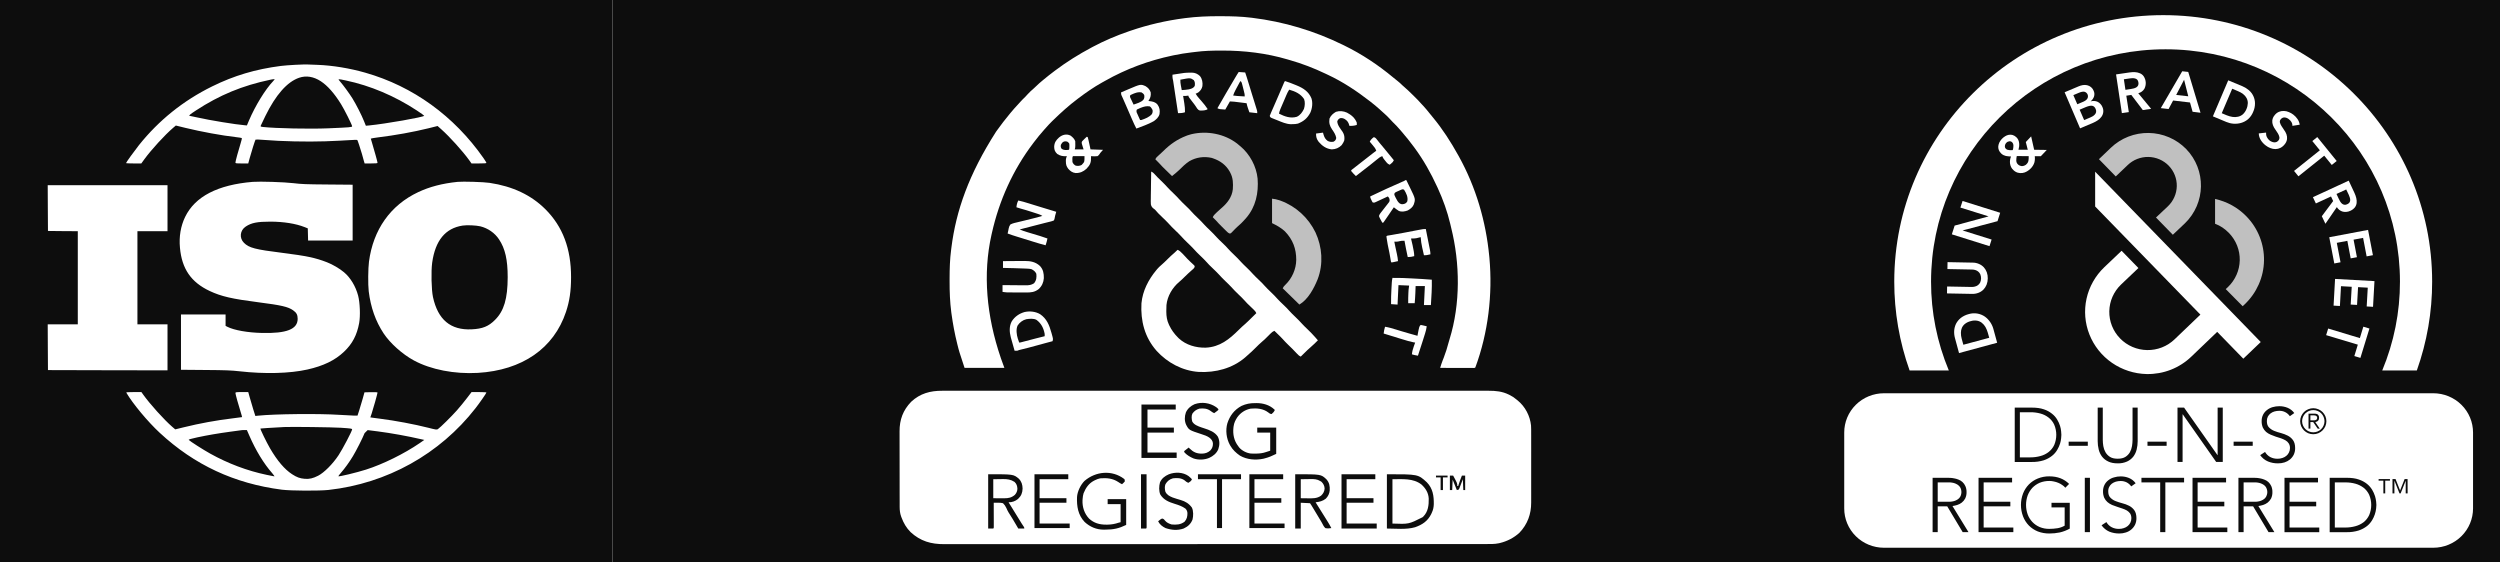 <svg width="249" height="56" viewBox="0 0 249 56" fill="none" xmlns="http://www.w3.org/2000/svg">
<rect width="249" height="56" fill="#0D0D0D"/>
<g clip-path="url(#clip0_2801_5802)">
<path d="M61 0H0V56H61V0Z" fill="white"/>
<path d="M61 56H0V0H61V56ZM13.315 39.051C12.712 39.051 12.552 39.066 12.582 39.112C13.233 40.22 14.72 42.003 15.908 43.105C19.364 46.31 23.346 48.164 28.072 48.773C28.981 48.886 31.76 48.901 32.721 48.798C38.542 48.154 43.805 45.227 47.369 40.648C47.767 40.137 48.449 39.159 48.449 39.092C48.449 39.071 48.113 39.051 47.705 39.051H46.967L46.517 39.638C46.274 39.962 45.82 40.514 45.51 40.869C44.973 41.472 43.858 42.578 43.609 42.744C43.506 42.811 43.418 42.801 42.68 42.61C41.254 42.25 39.374 41.895 37.86 41.704C37.505 41.663 37.144 41.611 37.05 41.596L36.884 41.57L37.014 41.199C37.153 40.798 37.6 39.195 37.602 39.102C37.602 39.066 37.385 39.05 36.951 39.06L36.301 39.076L36.13 39.694C36.037 40.034 35.882 40.555 35.784 40.853L35.608 41.395H35.273C35.092 41.395 34.42 41.359 33.78 41.317C31.74 41.183 27.391 41.229 25.723 41.399L25.433 41.431L25.216 40.745C25.102 40.364 24.943 39.829 24.865 39.551L24.726 39.051H24.09C23.512 39.051 23.449 39.061 23.449 39.144C23.45 39.258 23.754 40.359 23.966 41.023C24.054 41.307 24.121 41.539 24.11 41.544C24.094 41.55 23.673 41.607 23.166 41.668C21.513 41.869 19.912 42.162 18.295 42.559L17.453 42.765L17.158 42.513C16.347 41.812 14.912 40.22 14.256 39.293L14.085 39.051H13.315ZM28.305 42.533C28.986 42.497 33.114 42.549 33.961 42.605C34.963 42.672 35.071 42.688 35.071 42.77C35.069 42.928 34.11 44.754 33.723 45.336C33.139 46.217 32.282 47.077 31.689 47.381C31.162 47.649 30.82 47.726 30.351 47.69C29.87 47.649 29.575 47.546 29.09 47.231C28.346 46.747 27.623 45.902 26.89 44.645C26.549 44.058 25.898 42.724 25.939 42.683C25.955 42.667 26.91 42.611 28.305 42.533ZM24.591 42.837L24.839 43.403C25.479 44.871 26.27 46.17 27.106 47.123C27.261 47.303 27.359 47.448 27.328 47.448C27.294 47.448 26.945 47.38 26.549 47.293C24.627 46.891 22.706 46.165 20.939 45.181C20.258 44.805 18.902 43.936 18.807 43.821C18.765 43.77 18.951 43.713 19.643 43.563C20.732 43.332 21.704 43.167 22.943 42.997C23.465 42.925 23.961 42.858 24.044 42.848C24.132 42.832 24.286 42.827 24.395 42.832L24.591 42.837ZM37.628 42.966C38.945 43.136 40.603 43.435 41.987 43.755L42.261 43.816L41.807 44.131C40.267 45.187 38.139 46.238 36.45 46.773C35.512 47.072 33.761 47.493 33.697 47.438C33.687 47.423 33.806 47.268 33.966 47.083C34.348 46.645 34.787 46.037 35.148 45.44C35.484 44.888 36.124 43.621 36.315 43.137L36.62 42.838C36.718 42.853 37.173 42.909 37.628 42.966ZM48.759 18.212C48.191 18.124 46.099 18.062 45.582 18.113C44.043 18.273 42.798 18.598 41.647 19.139C38.888 20.442 37.174 22.864 36.75 26.058C36.662 26.733 36.646 28.361 36.724 29.005C36.92 30.617 37.411 31.998 38.206 33.203C38.862 34.192 40.076 35.279 41.218 35.898C42.907 36.814 45.267 37.273 47.586 37.14C52.012 36.877 55.158 34.703 56.372 31.065C56.728 29.994 56.878 28.973 56.878 27.613C56.883 24.775 56.047 22.56 54.316 20.834C52.896 19.422 51.062 18.557 48.759 18.212ZM29.209 18.242C28.31 18.134 25.882 18.057 25.18 18.113C21.683 18.402 19.426 19.572 18.439 21.606C18 22.513 17.82 23.554 17.923 24.667C18.109 26.769 19.023 28.103 20.877 28.979C22.039 29.525 23.098 29.767 25.773 30.112C28 30.396 28.698 30.555 29.193 30.905C29.534 31.142 29.647 31.359 29.648 31.761C29.642 32.791 28.542 33.224 26.094 33.162C24.674 33.131 23.326 32.889 22.67 32.56L22.468 32.456V31.323H18.026V36.83L20.443 36.851C22.504 36.866 23 36.887 23.857 36.98C26.357 37.263 28.852 37.201 30.613 36.805C32.209 36.449 33.367 35.887 34.266 35.032C35.097 34.244 35.551 33.378 35.773 32.173C35.903 31.467 35.851 30.138 35.67 29.447C35.427 28.52 34.9 27.645 34.26 27.114C33.826 26.748 33.129 26.341 32.576 26.125C31.43 25.677 30.515 25.486 28.149 25.188C25.413 24.848 24.798 24.687 24.297 24.183C23.817 23.709 23.899 22.941 24.477 22.564C25.041 22.189 25.63 22.075 26.936 22.075C28.264 22.08 29.456 22.271 30.345 22.621L30.655 22.745L30.671 23.354L30.686 23.956H35.123V18.398L32.633 18.376C30.469 18.36 30.015 18.34 29.209 18.242ZM4.763 20.721L4.777 23.003L6.266 23.019L7.748 23.028V32.302H4.752L4.763 34.579L4.777 36.861L10.733 36.877L16.684 36.887V32.302H13.688V23.028H16.684V18.443H4.752L4.763 20.721ZM46.078 22.468C46.507 22.401 47.4 22.441 47.829 22.539C48.593 22.724 49.281 23.199 49.704 23.843C50.314 24.76 50.566 25.868 50.566 27.614C50.561 29.742 50.2 30.973 49.301 31.864C48.655 32.513 48.061 32.75 46.972 32.802C44.88 32.9 43.615 31.843 43.124 29.587C42.969 28.866 42.927 27.017 43.046 26.156C43.356 23.951 44.358 22.731 46.078 22.468ZM30.681 6.424C30.288 6.398 28.604 6.486 27.969 6.568C25.453 6.893 23.315 7.527 21.125 8.608C18.253 10.025 15.826 11.973 13.843 14.451C13.378 15.039 12.551 16.182 12.551 16.249C12.553 16.264 12.894 16.279 13.315 16.279H14.075L14.385 15.852C15.072 14.91 16.41 13.446 17.241 12.735L17.515 12.503L18.48 12.74C20.045 13.121 22.091 13.498 23.501 13.657C23.801 13.688 24.059 13.735 24.08 13.75C24.106 13.771 24.053 14.008 23.966 14.275C23.744 14.98 23.45 16.071 23.449 16.186C23.449 16.269 23.506 16.279 24.09 16.279H24.726L24.865 15.76C25.041 15.105 25.413 13.945 25.454 13.904C25.479 13.884 25.854 13.9 26.29 13.935C28.005 14.08 30.572 14.136 32.395 14.074C33.346 14.038 34.447 13.987 34.834 13.956C35.226 13.925 35.567 13.921 35.588 13.946C35.63 13.996 35.882 14.761 36.047 15.326C36.099 15.522 36.187 15.821 36.228 15.98L36.316 16.279H36.956C37.441 16.279 37.601 16.264 37.602 16.213C37.602 16.131 37.292 15.017 37.091 14.352C37.003 14.075 36.931 13.827 36.931 13.807C36.933 13.791 37.252 13.735 37.644 13.684C39.379 13.472 41.12 13.158 42.7 12.771L43.583 12.55L43.944 12.869C44.786 13.616 46.068 15.038 46.724 15.944L46.961 16.279H47.705C48.216 16.279 48.449 16.264 48.449 16.223C48.448 16.191 48.314 15.975 48.154 15.744C45.221 11.551 41.14 8.598 36.378 7.238C34.828 6.795 33.093 6.512 31.637 6.46C31.213 6.45 30.779 6.429 30.681 6.424ZM29.798 7.743C30.5 7.506 31.229 7.624 31.946 8.088C32.628 8.536 33.294 9.289 33.966 10.371C34.296 10.896 35.07 12.444 35.071 12.575C35.071 12.673 34.864 12.688 32.669 12.781C30.84 12.858 27.483 12.787 26.202 12.648C25.98 12.622 25.939 12.601 25.965 12.529C25.98 12.483 26.187 12.044 26.425 11.565C27.468 9.438 28.605 8.15 29.798 7.743ZM33.857 8.099C33.63 7.841 33.625 7.841 34.456 8.017C36.878 8.527 39.316 9.556 41.517 11.004C41.919 11.267 42.25 11.505 42.25 11.53C42.241 11.66 38.401 12.334 36.775 12.493L36.44 12.524L36.259 12.076C36.021 11.473 35.468 10.391 35.102 9.799C34.802 9.32 34.214 8.511 33.857 8.099ZM27.271 7.888C27.39 7.883 27.39 7.888 27.215 8.073C26.42 8.908 25.439 10.51 24.809 11.977L24.591 12.493L24.395 12.477C23.485 12.405 20.878 11.978 19.628 11.694C19.248 11.613 18.919 11.541 18.895 11.54C18.75 11.54 18.935 11.38 19.514 11.004C21.879 9.458 24.142 8.526 26.91 7.944C27.039 7.913 27.199 7.893 27.271 7.888Z" fill="#0D0D0D"/>
</g>
<g clip-path="url(#clip1_2801_5802)">
<path d="M121.455 1.613C121.518 1.614 121.581 1.614 121.645 1.614C122.642 1.616 123.63 1.641 124.621 1.763C124.657 1.767 124.693 1.771 124.73 1.776C127.893 2.164 130.906 3.072 133.753 4.467C133.797 4.488 133.842 4.51 133.887 4.532C135.641 5.391 137.286 6.483 138.776 7.728C138.912 7.841 139.051 7.951 139.19 8.06C139.36 8.195 139.517 8.334 139.668 8.488C139.745 8.563 139.824 8.631 139.907 8.7C140.156 8.911 140.388 9.14 140.621 9.368C140.698 9.443 140.774 9.518 140.851 9.593C141.109 9.844 141.358 10.099 141.594 10.37C141.659 10.44 141.725 10.509 141.79 10.578C142 10.806 142.192 11.043 142.384 11.285C142.494 11.423 142.606 11.559 142.719 11.695C143.688 12.864 144.506 14.142 145.238 15.462C145.259 15.501 145.281 15.539 145.303 15.578C147.001 18.641 147.998 22.049 148.328 25.511C148.334 25.568 148.339 25.624 148.345 25.682C148.677 29.328 148.221 33.151 146.945 36.597C146.868 36.672 146.776 36.648 146.673 36.648C146.641 36.648 146.609 36.648 146.576 36.647C146.542 36.647 146.508 36.647 146.474 36.647C146.361 36.647 146.249 36.647 146.137 36.647C146.06 36.647 145.982 36.646 145.905 36.646C145.701 36.646 145.496 36.646 145.292 36.645C145.083 36.645 144.875 36.645 144.667 36.644C144.258 36.644 143.848 36.643 143.439 36.642C143.513 36.397 143.588 36.154 143.682 35.916C143.711 35.844 143.711 35.844 143.74 35.77C143.76 35.719 143.779 35.669 143.8 35.617C143.993 35.115 144.152 34.612 144.286 34.092C144.313 33.994 144.342 33.896 144.372 33.799C145.472 30.262 145.425 26.227 144.53 22.657C144.5 22.536 144.472 22.414 144.444 22.293C144.157 21.08 143.731 19.887 143.209 18.752C143.186 18.702 143.163 18.651 143.139 18.6C142.519 17.246 141.79 15.947 140.902 14.741C140.866 14.691 140.866 14.691 140.828 14.64C140.443 14.116 140.037 13.612 139.611 13.119C139.562 13.061 139.513 13.004 139.464 12.947C139.224 12.668 138.978 12.401 138.709 12.149C138.616 12.057 138.53 11.963 138.444 11.865C138.279 11.679 138.101 11.511 137.916 11.344C137.884 11.315 137.851 11.286 137.818 11.256C137.724 11.171 137.63 11.086 137.535 11.001C137.488 10.958 137.44 10.915 137.393 10.871C137.111 10.618 136.821 10.377 136.521 10.145C136.491 10.121 136.461 10.098 136.43 10.074C135.135 9.071 133.746 8.145 132.251 7.448C132.17 7.41 132.088 7.372 132.007 7.333C130.869 6.79 129.682 6.33 128.465 5.985C128.387 5.962 128.31 5.94 128.232 5.917C126.131 5.296 123.923 5.032 121.732 5.038C121.674 5.038 121.615 5.038 121.555 5.038C120.727 5.04 119.912 5.06 119.091 5.169C118.947 5.188 118.804 5.204 118.661 5.22C118.074 5.288 117.495 5.383 116.918 5.503C116.841 5.519 116.841 5.519 116.762 5.535C114.414 6.032 112.153 6.868 110.074 8.048C109.966 8.11 109.857 8.17 109.747 8.23C108.929 8.686 108.161 9.222 107.416 9.784C107.389 9.805 107.362 9.825 107.334 9.846C106.468 10.494 105.672 11.216 104.9 11.967C104.849 12.016 104.849 12.016 104.796 12.067C104.584 12.275 104.384 12.49 104.188 12.713C104.14 12.765 104.093 12.817 104.046 12.869C103.672 13.283 103.325 13.712 102.988 14.155C102.964 14.188 102.939 14.22 102.913 14.254C100.881 16.931 99.522 19.963 98.791 23.213C98.772 23.296 98.772 23.296 98.753 23.38C97.878 27.28 98.25 31.453 99.672 35.628C99.682 35.657 99.692 35.687 99.702 35.717C99.81 36.027 99.924 36.334 100.036 36.642C98.727 36.642 97.418 36.642 96.07 36.642C95.528 35.001 95.528 35.001 95.366 34.35C95.357 34.312 95.347 34.275 95.338 34.237C95.089 33.247 94.905 32.25 94.767 31.24C94.76 31.189 94.753 31.139 94.746 31.087C94.615 30.066 94.576 29.044 94.579 28.016C94.579 27.921 94.579 27.826 94.579 27.731C94.581 26.774 94.608 25.83 94.732 24.881C94.74 24.817 94.748 24.752 94.756 24.688C95.225 20.96 96.501 17.348 99.206 13.119C99.228 13.088 99.25 13.057 99.272 13.026C99.689 12.438 100.129 11.872 100.59 11.316C100.622 11.277 100.655 11.237 100.689 11.196C100.904 10.936 101.127 10.686 101.358 10.44C101.451 10.341 101.541 10.241 101.631 10.139C101.78 9.97 101.941 9.815 102.104 9.658C102.193 9.57 102.275 9.479 102.357 9.384C102.537 9.178 102.743 9.001 102.949 8.82C103.053 8.727 103.154 8.632 103.254 8.534C103.418 8.37 103.594 8.221 103.772 8.072C103.817 8.034 103.861 7.997 103.906 7.959C104.269 7.656 104.64 7.365 105.018 7.08C105.045 7.059 105.073 7.038 105.102 7.017C106.238 6.161 107.449 5.409 108.708 4.737C108.753 4.713 108.797 4.689 108.843 4.664C109.997 4.051 111.205 3.539 112.444 3.115C112.523 3.087 112.523 3.087 112.603 3.06C114.349 2.464 116.137 2.051 117.97 1.813C118.003 1.809 118.037 1.805 118.071 1.8C119.196 1.655 120.322 1.61 121.455 1.613Z" fill="white"/>
<path d="M114.658 17.086C114.802 17.153 114.885 17.212 114.987 17.334C115.187 17.565 115.406 17.775 115.627 17.987C115.869 18.221 116.106 18.455 116.328 18.707C116.493 18.888 116.672 19.056 116.849 19.227C117.084 19.452 117.311 19.679 117.526 19.923C117.691 20.105 117.871 20.273 118.048 20.443C118.468 20.847 118.468 20.847 118.646 21.05C118.842 21.273 119.056 21.477 119.27 21.683C119.513 21.916 119.75 22.15 119.971 22.402C120.137 22.584 120.316 22.752 120.493 22.922C120.727 23.148 120.955 23.374 121.17 23.618C121.335 23.8 121.515 23.968 121.692 24.138C122.112 24.542 122.112 24.542 122.29 24.745C122.486 24.968 122.7 25.172 122.914 25.378C123.157 25.611 123.394 25.845 123.615 26.098C123.78 26.279 123.96 26.447 124.136 26.617C124.371 26.843 124.599 27.069 124.814 27.314C124.979 27.495 125.159 27.663 125.336 27.834C125.755 28.237 125.755 28.237 125.934 28.441C126.13 28.663 126.344 28.867 126.558 29.073C126.801 29.306 127.037 29.54 127.259 29.793C127.424 29.974 127.603 30.142 127.78 30.312C128.2 30.716 128.2 30.716 128.378 30.919C128.574 31.142 128.789 31.346 129.003 31.552C129.245 31.785 129.482 32.019 129.704 32.271C129.869 32.453 130.048 32.621 130.225 32.791C130.49 33.045 130.746 33.303 130.986 33.579C131.039 33.639 131.092 33.7 131.144 33.76C131.183 33.804 131.222 33.849 131.263 33.895C131.178 33.978 131.094 34.062 131.009 34.145C130.986 34.169 130.962 34.192 130.938 34.216C130.807 34.345 130.673 34.468 130.532 34.586C130.32 34.766 130.122 34.959 129.925 35.154C129.871 35.206 129.871 35.206 129.817 35.26C129.73 35.346 129.643 35.431 129.556 35.517C129.382 35.438 129.288 35.346 129.161 35.205C128.887 34.904 128.596 34.621 128.302 34.339C128.108 34.151 127.924 33.961 127.746 33.759C127.597 33.594 127.436 33.441 127.276 33.286C127.225 33.237 127.225 33.237 127.174 33.187C127.091 33.108 127.009 33.028 126.927 32.948C126.772 33.014 126.673 33.096 126.556 33.214C126.521 33.249 126.485 33.283 126.449 33.319C126.413 33.356 126.376 33.392 126.339 33.43C125.934 33.835 125.934 33.835 125.731 34.004C125.494 34.203 125.278 34.421 125.059 34.638C124.807 34.888 124.555 35.135 124.282 35.363C124.192 35.439 124.105 35.519 124.018 35.599C122.748 36.694 121.07 37.126 119.405 37.045C117.769 36.934 116.274 36.128 115.195 34.942C114.004 33.591 113.592 31.955 113.689 30.2C113.808 28.966 114.378 27.861 115.165 26.91C115.196 26.872 115.227 26.835 115.259 26.796C115.382 26.654 115.511 26.528 115.656 26.407C115.872 26.224 116.072 26.027 116.272 25.828C116.5 25.602 116.729 25.381 116.977 25.175C117.086 25.082 117.186 24.983 117.287 24.882C117.475 24.955 117.601 25.087 117.74 25.226C117.764 25.25 117.789 25.275 117.815 25.3C117.967 25.452 118.112 25.608 118.252 25.771C118.336 25.861 118.423 25.945 118.513 26.029C118.557 26.072 118.557 26.072 118.603 26.114C118.663 26.171 118.723 26.227 118.785 26.282C118.812 26.308 118.84 26.334 118.868 26.361C118.893 26.385 118.919 26.408 118.945 26.432C118.994 26.504 118.994 26.504 118.985 26.596C118.924 26.739 118.805 26.825 118.688 26.924C118.447 27.135 118.215 27.352 117.988 27.577C117.813 27.75 117.641 27.92 117.451 28.076C116.769 28.646 116.268 29.499 116.18 30.38C116.17 30.563 116.167 30.746 116.166 30.929C116.165 30.974 116.165 31.019 116.165 31.065C116.169 31.506 116.229 31.915 116.419 32.318C116.434 32.348 116.448 32.379 116.462 32.41C116.683 32.874 116.966 33.26 117.333 33.624C117.361 33.653 117.39 33.681 117.419 33.71C118.13 34.366 119.123 34.649 120.082 34.627C121.493 34.566 122.439 33.79 123.382 32.853C123.587 32.65 123.793 32.453 124.015 32.268C124.234 32.077 124.438 31.87 124.644 31.667C124.691 31.621 124.738 31.574 124.785 31.528C124.9 31.416 125.014 31.303 125.128 31.191C125.06 31.035 124.97 30.936 124.847 30.819C124.809 30.782 124.771 30.746 124.732 30.708C124.692 30.67 124.653 30.633 124.612 30.594C124.173 30.174 124.173 30.174 124 29.976C123.797 29.745 123.574 29.534 123.352 29.321C123.102 29.08 122.857 28.84 122.629 28.579C122.456 28.39 122.269 28.214 122.084 28.037C121.842 27.803 121.606 27.57 121.384 27.318C121.211 27.128 121.024 26.953 120.839 26.775C120.394 26.347 120.394 26.347 120.217 26.145C120.015 25.914 119.792 25.704 119.57 25.49C119.32 25.25 119.075 25.009 118.847 24.748C118.674 24.559 118.487 24.384 118.302 24.206C118.06 23.973 117.823 23.74 117.602 23.488C117.429 23.298 117.241 23.122 117.056 22.944C116.814 22.711 116.578 22.478 116.357 22.226C116.184 22.036 115.996 21.86 115.811 21.683C115.324 21.213 115.324 21.213 115.112 20.962C115.031 20.869 115.031 20.869 114.932 20.803C114.754 20.668 114.669 20.566 114.626 20.346C114.61 20.14 114.616 19.933 114.622 19.726C114.623 19.65 114.623 19.574 114.623 19.498C114.625 19.298 114.629 19.098 114.633 18.898C114.636 18.694 114.638 18.49 114.64 18.286C114.644 17.886 114.65 17.486 114.658 17.086Z" fill="white"/>
<path d="M123.208 14.291C123.28 14.351 123.351 14.411 123.421 14.471C123.459 14.501 123.496 14.531 123.534 14.562C124.489 15.353 125.134 16.571 125.258 17.786C125.365 19.204 125.079 20.601 124.118 21.71C124.086 21.745 124.054 21.78 124.021 21.817C123.984 21.858 123.947 21.9 123.909 21.943C123.716 22.155 123.522 22.352 123.299 22.533C123.205 22.616 123.118 22.7 123.031 22.789C123.002 22.818 122.974 22.847 122.944 22.877C122.886 22.936 122.829 22.995 122.772 23.055C122.746 23.081 122.719 23.108 122.691 23.136C122.668 23.161 122.644 23.186 122.619 23.211C122.545 23.259 122.545 23.259 122.458 23.257C122.321 23.196 122.237 23.109 122.132 23.005C122.11 22.984 122.089 22.963 122.067 22.941C122.021 22.896 121.976 22.852 121.931 22.807C121.863 22.739 121.795 22.672 121.726 22.604C121.506 22.388 121.291 22.168 121.089 21.936C120.995 21.831 120.895 21.734 120.792 21.637C120.867 21.453 121.002 21.33 121.144 21.194C121.181 21.158 121.181 21.158 121.22 21.122C121.354 20.992 121.491 20.867 121.634 20.747C122.225 20.248 122.71 19.633 122.789 18.848C122.825 18.273 122.82 17.741 122.545 17.22C122.525 17.18 122.504 17.14 122.483 17.098C122.113 16.441 121.554 16.025 120.839 15.778C120.791 15.762 120.744 15.745 120.695 15.728C119.913 15.553 119.135 15.663 118.452 16.06C118.072 16.311 117.754 16.626 117.433 16.944C117.213 17.156 116.975 17.347 116.733 17.536C116.588 17.395 116.443 17.254 116.298 17.113C116.249 17.065 116.2 17.017 116.15 16.969C115.897 16.724 115.647 16.48 115.416 16.214C115.308 16.092 115.191 15.981 115.073 15.868C115.141 15.71 115.228 15.624 115.361 15.514C115.534 15.366 115.697 15.214 115.857 15.054C116.527 14.382 117.263 13.867 118.163 13.525C118.199 13.511 118.234 13.497 118.27 13.483C118.372 13.446 118.474 13.417 118.578 13.39C118.626 13.377 118.673 13.365 118.722 13.352C120.264 13.007 121.958 13.335 123.208 14.291Z" fill="#C0C0C0"/>
<path d="M126.696 19.789C126.974 19.823 127.177 19.858 127.431 19.947C127.465 19.959 127.499 19.97 127.533 19.983C129.079 20.545 130.32 21.699 131.023 23.149C131.7 24.609 131.816 26.298 131.239 27.812C130.873 28.715 130.29 29.823 129.418 30.334C128.87 29.799 128.322 29.263 127.757 28.712C127.84 28.55 127.889 28.486 128.019 28.368C128.689 27.726 129.093 26.803 129.106 25.889C129.109 24.776 128.769 23.862 127.979 23.045C127.6 22.689 127.166 22.452 126.696 22.223C126.696 21.419 126.696 20.616 126.696 19.789Z" fill="#C0C0C0"/>
<path d="M101.42 19.969C101.763 20.043 102.095 20.14 102.429 20.245C102.52 20.273 102.61 20.301 102.701 20.33C102.748 20.344 102.795 20.359 102.844 20.374C103.086 20.45 103.329 20.524 103.572 20.598C103.62 20.613 103.668 20.628 103.718 20.643C103.865 20.688 104.012 20.732 104.159 20.777C104.261 20.808 104.363 20.839 104.465 20.87C104.711 20.945 104.957 21.02 105.202 21.095C105.193 21.129 105.183 21.162 105.173 21.197C105.154 21.263 105.154 21.263 105.135 21.331C105.123 21.374 105.11 21.418 105.097 21.463C105.063 21.587 105.063 21.587 105.049 21.699C105.035 21.794 105.035 21.794 104.972 21.952C104.893 21.992 104.893 21.992 104.793 22.021C104.756 22.032 104.718 22.043 104.68 22.054C104.464 22.111 104.247 22.165 104.029 22.216C103.663 22.304 103.298 22.396 102.935 22.497C102.478 22.622 102.018 22.737 101.559 22.853C101.818 22.968 102.081 23.053 102.354 23.134C102.399 23.148 102.444 23.162 102.49 23.175C102.632 23.218 102.774 23.261 102.916 23.303C103.058 23.346 103.201 23.389 103.343 23.432C103.431 23.458 103.519 23.485 103.607 23.511C103.85 23.584 104.089 23.664 104.326 23.754C104.276 23.985 104.223 24.208 104.142 24.43C103.744 24.328 103.353 24.211 102.962 24.089C102.898 24.07 102.835 24.05 102.771 24.03C102.639 23.989 102.507 23.948 102.375 23.907C102.206 23.855 102.038 23.802 101.869 23.75C101.738 23.71 101.607 23.669 101.476 23.628C101.414 23.609 101.352 23.59 101.29 23.571C100.977 23.474 100.666 23.375 100.359 23.258C100.379 23.163 100.398 23.069 100.422 22.974C100.453 22.853 100.453 22.853 100.471 22.73C100.505 22.58 100.544 22.482 100.636 22.357C100.879 22.233 101.134 22.179 101.4 22.121C101.475 22.102 101.55 22.084 101.625 22.066C101.776 22.028 101.927 21.992 102.079 21.957C102.335 21.898 102.59 21.833 102.845 21.767C102.997 21.729 103.149 21.691 103.301 21.653C103.476 21.609 103.648 21.561 103.819 21.501C103.67 21.404 103.524 21.354 103.357 21.3C103.324 21.289 103.292 21.279 103.259 21.268C103.191 21.246 103.123 21.224 103.055 21.202C102.953 21.169 102.851 21.136 102.749 21.103C102.386 20.985 102.022 20.874 101.653 20.774C101.512 20.735 101.374 20.691 101.236 20.645C101.259 20.39 101.307 20.2 101.42 19.969Z" fill="white"/>
<path d="M142.01 22.809C142.084 23.182 142.158 23.556 142.232 23.929C142.269 24.12 142.308 24.312 142.346 24.503C142.363 24.587 142.379 24.671 142.396 24.755C142.404 24.793 142.411 24.831 142.419 24.87C142.451 25.028 142.471 25.171 142.471 25.332C142.398 25.347 142.325 25.362 142.252 25.377C142.191 25.39 142.191 25.39 142.129 25.403C142.01 25.422 142.01 25.422 141.825 25.422C141.779 25.223 141.734 25.024 141.69 24.825C141.677 24.77 141.664 24.714 141.651 24.657C141.574 24.311 141.521 23.973 141.502 23.62C141.463 23.63 141.424 23.639 141.384 23.649C141.332 23.662 141.279 23.674 141.226 23.687C141.174 23.7 141.123 23.712 141.07 23.725C140.885 23.758 140.721 23.76 140.534 23.755C140.545 23.801 140.557 23.847 140.569 23.894C140.658 24.249 140.737 24.603 140.799 24.963C140.805 24.997 140.811 25.032 140.817 25.067C140.842 25.218 140.857 25.358 140.857 25.512C140.631 25.573 140.446 25.608 140.211 25.603C140.092 25.064 139.982 24.524 139.888 23.98C139.631 23.975 139.631 23.975 139.381 24.025C139.21 24.077 139.051 24.074 138.873 24.07C138.901 24.207 138.929 24.345 138.957 24.482C138.965 24.523 138.974 24.564 138.982 24.606C139.031 24.844 139.082 25.081 139.136 25.318C139.187 25.548 139.222 25.774 139.242 26.008C139.136 26.032 139.029 26.055 138.922 26.078C138.892 26.085 138.861 26.092 138.83 26.099C138.753 26.116 138.675 26.13 138.596 26.143C138.523 26.072 138.527 25.988 138.51 25.889C138.503 25.846 138.495 25.803 138.488 25.758C138.48 25.711 138.472 25.665 138.464 25.617C138.413 25.322 138.361 25.029 138.294 24.738C138.234 24.475 138.189 24.21 138.147 23.944C138.14 23.904 138.134 23.863 138.127 23.822C138.122 23.785 138.116 23.747 138.11 23.709C138.102 23.659 138.102 23.659 138.094 23.608C138.093 23.582 138.091 23.556 138.089 23.53C138.162 23.458 138.247 23.462 138.348 23.445C138.419 23.433 138.419 23.433 138.491 23.421C138.57 23.408 138.57 23.408 138.651 23.394C139.38 23.271 140.105 23.131 140.831 22.99C140.898 22.977 140.898 22.977 140.967 22.964C141.052 22.948 141.137 22.931 141.221 22.915C141.772 22.809 141.772 22.809 142.01 22.809Z" fill="white"/>
<path d="M138.689 27.678C139.349 27.668 140.005 27.695 140.665 27.733C140.831 27.743 140.998 27.752 141.165 27.761C141.272 27.767 141.38 27.773 141.488 27.779C141.561 27.783 141.561 27.783 141.636 27.787C141.961 27.806 142.285 27.83 142.609 27.858C142.629 28.701 142.57 29.541 142.517 30.382C142.289 30.382 142.06 30.382 141.825 30.382C141.856 29.757 141.886 29.133 141.917 28.489C141.613 28.489 141.309 28.489 140.995 28.489C140.991 28.607 140.991 28.607 140.986 28.726C140.983 28.831 140.979 28.936 140.975 29.041C140.973 29.093 140.971 29.144 140.969 29.197C140.957 29.533 140.934 29.866 140.903 30.201C140.69 30.201 140.477 30.201 140.257 30.201C140.253 29.848 140.257 29.498 140.277 29.145C140.279 29.112 140.281 29.078 140.283 29.044C140.285 29.011 140.287 28.979 140.288 28.945C140.29 28.917 140.292 28.889 140.294 28.86C140.307 28.721 140.329 28.582 140.349 28.444C139.999 28.429 139.649 28.414 139.288 28.399C139.258 29.038 139.227 29.678 139.196 30.337C138.876 30.314 138.876 30.314 138.55 30.292C138.545 29.789 138.557 29.289 138.587 28.787C138.594 28.679 138.6 28.571 138.606 28.462C138.61 28.393 138.614 28.323 138.618 28.253C138.62 28.221 138.621 28.189 138.623 28.157C138.633 27.993 138.651 27.837 138.689 27.678Z" fill="white"/>
<path d="M99.898 26.008C100.231 26.004 100.565 26.002 100.898 26C101.053 26 101.207 25.999 101.362 25.997C101.541 25.996 101.719 25.995 101.898 25.994C101.953 25.994 102.007 25.993 102.064 25.992C102.646 25.992 103.147 26.088 103.578 26.49C103.91 26.844 103.972 27.236 103.967 27.704C103.94 28.126 103.771 28.499 103.455 28.792C103.06 29.099 102.695 29.137 102.204 29.132C102.119 29.132 102.119 29.132 102.031 29.131C101.911 29.131 101.791 29.131 101.671 29.13C101.487 29.128 101.303 29.128 101.12 29.128C101.003 29.127 100.886 29.127 100.769 29.126C100.714 29.126 100.659 29.126 100.603 29.125C100.551 29.125 100.5 29.125 100.447 29.124C100.38 29.124 100.38 29.124 100.311 29.123C100.157 29.116 100.005 29.093 99.852 29.072C99.852 28.849 99.852 28.626 99.852 28.396C99.934 28.397 100.016 28.398 100.1 28.399C100.372 28.402 100.644 28.404 100.915 28.405C101.08 28.406 101.245 28.407 101.409 28.41C101.568 28.412 101.727 28.413 101.887 28.413C101.976 28.413 102.066 28.415 102.156 28.416C102.486 28.416 102.71 28.395 102.989 28.216C103.232 27.916 103.255 27.641 103.219 27.269C103.113 27.047 102.975 26.938 102.758 26.819C102.569 26.763 102.38 26.759 102.184 26.751C102.124 26.748 102.124 26.748 102.062 26.746C101.341 26.715 100.62 26.701 99.898 26.683C99.898 26.46 99.898 26.237 99.898 26.008Z" fill="white"/>
<path d="M134.153 11.216C134.598 11.449 134.95 11.745 135.137 12.219C135.146 12.348 135.146 12.348 135.137 12.444C134.884 12.528 134.666 12.545 134.399 12.534C134.393 12.508 134.387 12.482 134.38 12.455C134.301 12.173 134.188 12.019 133.938 11.858C133.775 11.769 133.665 11.746 133.477 11.768C133.315 11.856 133.258 11.917 133.191 12.086C133.21 12.478 133.513 12.823 133.73 13.142C133.9 13.418 133.929 13.659 133.892 13.976C133.847 14.109 133.786 14.22 133.707 14.337C133.681 14.377 133.654 14.417 133.626 14.458C133.352 14.733 133.041 14.865 132.646 14.878C132.094 14.822 131.691 14.534 131.341 14.126C131.13 13.844 131.078 13.655 131.078 13.3C131.306 13.271 131.535 13.241 131.77 13.21C131.789 13.279 131.808 13.348 131.828 13.419C131.912 13.689 132.003 13.866 132.24 14.038C132.432 14.134 132.62 14.155 132.831 14.111C132.999 14.001 133.051 13.937 133.09 13.742C133.037 13.426 132.869 13.171 132.687 12.909C132.44 12.552 132.351 12.245 132.416 11.813C132.541 11.511 132.779 11.302 133.061 11.137C133.419 11.021 133.815 11.062 134.153 11.216Z" fill="white"/>
<path d="M127.988 8.074C128.335 8.181 128.668 8.311 129.003 8.448C129.055 8.469 129.107 8.49 129.16 8.512C129.821 8.783 130.336 9.123 130.617 9.786C130.772 10.238 130.698 10.813 130.501 11.237C130.206 11.782 129.865 12.07 129.279 12.31C129.093 12.358 128.912 12.364 128.72 12.366C128.664 12.367 128.608 12.369 128.55 12.37C128.092 12.351 127.66 12.156 127.242 11.986C127.151 11.949 127.059 11.913 126.967 11.877C126.908 11.853 126.849 11.829 126.791 11.806C126.712 11.774 126.712 11.774 126.632 11.742C126.512 11.679 126.512 11.679 126.466 11.544C126.505 11.431 126.548 11.326 126.597 11.217C126.618 11.167 126.618 11.166 126.641 11.115C126.689 11.005 126.738 10.896 126.786 10.786C126.819 10.71 126.852 10.634 126.886 10.558C126.956 10.398 127.026 10.238 127.096 10.078C127.204 9.832 127.31 9.586 127.416 9.339C127.433 9.299 127.449 9.259 127.467 9.219C127.533 9.065 127.599 8.911 127.665 8.757C127.711 8.651 127.756 8.544 127.802 8.438C127.815 8.406 127.829 8.374 127.843 8.342C127.936 8.124 127.937 8.124 127.988 8.074ZM128.403 8.931C128.288 9.103 128.205 9.282 128.123 9.471C128.097 9.533 128.097 9.533 128.071 9.594C128.034 9.68 127.997 9.767 127.96 9.854C127.902 9.989 127.844 10.125 127.785 10.261C127.747 10.35 127.708 10.439 127.67 10.528C127.651 10.572 127.633 10.613 127.615 10.655C127.597 10.697 127.58 10.738 127.562 10.778C127.546 10.817 127.53 10.856 127.514 10.894C127.453 11.034 127.416 11.169 127.389 11.319C127.946 11.599 128.533 11.82 129.161 11.632C129.508 11.474 129.714 11.174 129.874 10.845C129.969 10.55 130 10.162 129.887 9.868C129.532 9.335 129.011 9.105 128.403 8.931Z" fill="white"/>
<path d="M102.062 31.074C102.579 30.965 103.143 31.029 103.595 31.292C104.253 31.737 104.516 32.394 104.716 33.124C104.732 33.183 104.749 33.241 104.766 33.3C104.896 33.766 104.896 33.766 104.834 33.983C104.782 33.997 104.782 33.998 104.729 34.012C104.596 34.048 104.462 34.083 104.328 34.119C104.267 34.136 104.206 34.152 104.145 34.168C103.824 34.254 103.503 34.341 103.182 34.43C102.689 34.566 102.196 34.699 101.698 34.816C101.508 34.859 101.508 34.859 101.328 34.93C101.236 34.931 101.144 34.932 101.052 34.93C100.939 34.535 100.825 34.14 100.717 33.744C100.702 33.691 100.688 33.638 100.673 33.584C100.536 33.059 100.505 32.49 100.774 32C101.074 31.532 101.518 31.226 102.062 31.074ZM103.242 31.865C102.949 31.698 102.537 31.744 102.215 31.795C101.864 31.879 101.54 32.128 101.351 32.428C101.178 32.808 101.253 33.334 101.373 33.722C101.39 33.77 101.406 33.817 101.423 33.864C101.452 33.949 101.482 34.034 101.512 34.118C101.613 34.118 101.613 34.118 101.826 34.059C102.276 33.932 102.729 33.818 103.182 33.704C103.239 33.69 103.239 33.69 103.294 33.676C103.5 33.624 103.707 33.572 103.914 33.52C103.96 33.509 104.005 33.498 104.05 33.487C104.051 33.412 104.05 33.337 104.05 33.262C103.943 32.688 103.723 32.228 103.242 31.865Z" fill="white"/>
<path d="M141.502 32.363C141.591 32.377 141.591 32.377 141.701 32.403C141.737 32.411 141.773 32.419 141.81 32.428C141.908 32.451 142.005 32.475 142.102 32.498C142.073 32.743 142.015 32.968 141.941 33.203C141.929 33.24 141.917 33.278 141.905 33.317C141.863 33.45 141.821 33.583 141.779 33.715C141.753 33.798 141.727 33.881 141.701 33.964C141.375 34.997 141.375 34.997 141.226 35.428C141.152 35.414 141.078 35.4 141.004 35.385C140.942 35.374 140.942 35.374 140.879 35.362C140.764 35.337 140.764 35.337 140.626 35.292C140.652 35.013 140.718 34.768 140.813 34.504C140.826 34.467 140.839 34.43 140.853 34.392C140.885 34.301 140.917 34.211 140.949 34.121C140.859 34.106 140.859 34.106 140.768 34.09C140.402 34.019 140.048 33.905 139.692 33.797C139.618 33.775 139.544 33.752 139.47 33.73C138.916 33.563 138.364 33.393 137.812 33.219C137.84 32.983 137.878 32.77 137.951 32.544C138.332 32.606 138.693 32.714 139.061 32.828C139.18 32.865 139.299 32.901 139.419 32.938C139.476 32.955 139.533 32.973 139.592 32.991C140.118 33.152 140.649 33.298 141.18 33.445C141.184 33.419 141.189 33.393 141.193 33.367C141.356 32.507 141.356 32.507 141.502 32.363Z" fill="white"/>
<path d="M136.844 13.66C137.025 13.719 137.093 13.832 137.204 13.976C137.249 14.033 137.295 14.091 137.34 14.149C137.364 14.179 137.389 14.21 137.413 14.241C137.543 14.403 137.678 14.561 137.812 14.719C138.058 15.009 138.299 15.303 138.536 15.6C138.632 15.72 138.729 15.84 138.827 15.958C138.763 16.103 138.692 16.186 138.567 16.285C138.524 16.32 138.524 16.32 138.479 16.356C138.457 16.374 138.435 16.391 138.412 16.409C138.274 16.35 138.192 16.293 138.1 16.177C138.078 16.149 138.056 16.122 138.033 16.093C138.011 16.065 137.988 16.036 137.965 16.006C137.942 15.978 137.919 15.949 137.895 15.92C137.797 15.795 137.725 15.704 137.674 15.553C137.469 15.618 137.328 15.728 137.169 15.866C136.955 16.047 136.739 16.222 136.515 16.392C136.323 16.538 136.132 16.686 135.944 16.837C135.648 17.075 135.347 17.305 135.045 17.536C134.88 17.376 134.726 17.219 134.583 17.04C134.583 17.01 134.583 16.98 134.583 16.95C134.673 16.875 134.763 16.805 134.857 16.736C135.116 16.541 135.37 16.342 135.621 16.139C135.963 15.862 136.309 15.593 136.659 15.328C136.703 15.294 136.746 15.261 136.791 15.227C136.886 15.155 136.98 15.084 137.074 15.012C137.002 14.781 136.854 14.618 136.699 14.435C136.673 14.403 136.647 14.372 136.621 14.34C136.557 14.263 136.493 14.187 136.428 14.111C136.496 13.972 136.56 13.883 136.679 13.781C136.707 13.757 136.734 13.733 136.763 13.709C136.789 13.693 136.816 13.677 136.844 13.66Z" fill="white"/>
<path d="M118.699 7.234C119.025 7.238 119.282 7.353 119.515 7.575C119.745 7.864 119.802 8.221 119.76 8.578C119.701 8.848 119.579 9.022 119.363 9.197C119.204 9.287 119.204 9.287 119.085 9.332C119.191 9.518 119.321 9.677 119.463 9.837C119.509 9.889 119.555 9.94 119.6 9.992C119.622 10.018 119.645 10.043 119.667 10.069C119.888 10.324 120.102 10.582 120.285 10.864C120.135 11.01 119.752 11.011 119.548 11.012C119.395 10.993 119.334 10.927 119.239 10.812C119.191 10.74 119.143 10.667 119.098 10.594C119.002 10.446 118.892 10.309 118.784 10.17C118.697 10.058 118.61 9.945 118.525 9.831C118.501 9.799 118.477 9.767 118.452 9.734C118.394 9.648 118.394 9.648 118.348 9.513C118.313 9.524 118.312 9.524 118.276 9.535C118.13 9.564 117.989 9.559 117.84 9.558C117.846 9.592 117.851 9.627 117.857 9.663C117.882 9.822 117.908 9.981 117.933 10.141C117.942 10.195 117.95 10.25 117.959 10.307C118.005 10.601 118.035 10.882 118.025 11.18C117.782 11.259 117.59 11.275 117.333 11.271C117.328 11.232 117.327 11.232 117.321 11.192C117.279 10.919 117.238 10.645 117.197 10.371C117.16 10.131 117.124 9.89 117.087 9.65C117.058 9.458 117.03 9.266 117 9.074C116.986 8.978 116.971 8.882 116.957 8.785C116.936 8.648 116.915 8.511 116.894 8.374C116.888 8.333 116.882 8.291 116.875 8.248C116.87 8.21 116.864 8.171 116.858 8.131C116.853 8.097 116.848 8.064 116.842 8.029C116.827 7.935 116.828 7.935 116.801 7.844C116.769 7.709 116.777 7.577 116.78 7.439C118.021 7.242 118.021 7.242 118.59 7.237C118.626 7.236 118.662 7.235 118.699 7.234ZM118.902 7.981C118.555 7.747 118.555 7.747 117.564 7.937C117.556 8.132 117.577 8.311 117.613 8.503C117.62 8.538 117.627 8.572 117.633 8.606C117.656 8.729 117.679 8.851 117.703 8.973C117.936 8.961 118.167 8.943 118.397 8.902C118.649 8.843 118.851 8.793 118.994 8.567C119.028 8.342 119.033 8.173 118.902 7.981Z" fill="white"/>
<path d="M140.341 18.495C140.371 18.557 140.401 18.619 140.432 18.682C140.991 19.827 140.991 19.827 140.802 20.39C140.684 20.657 140.464 20.817 140.211 20.961C139.933 21.065 139.605 21.127 139.323 21.007C139.146 20.901 138.989 20.772 138.827 20.645C138.807 20.676 138.786 20.706 138.765 20.737C138.686 20.852 138.608 20.968 138.529 21.083C138.479 21.156 138.43 21.23 138.38 21.303C138.283 21.444 138.186 21.586 138.089 21.727C138.058 21.772 138.028 21.817 137.996 21.863C137.967 21.904 137.939 21.946 137.909 21.988C137.884 22.025 137.858 22.062 137.832 22.1C137.8 22.138 137.8 22.138 137.767 22.178H137.674C137.618 22.077 137.564 21.976 137.51 21.874C137.486 21.831 137.486 21.831 137.462 21.787C137.349 21.572 137.349 21.572 137.361 21.46C137.406 21.346 137.466 21.265 137.542 21.168C137.572 21.13 137.601 21.092 137.632 21.053C137.679 20.994 137.678 20.993 137.726 20.933C137.817 20.816 137.908 20.7 137.998 20.583C138.06 20.503 138.122 20.424 138.186 20.345C138.215 20.306 138.246 20.267 138.276 20.227C138.304 20.193 138.33 20.159 138.358 20.123C138.43 19.977 138.413 19.898 138.366 19.744C138.3 19.64 138.299 19.64 138.228 19.564C138.186 19.584 138.145 19.603 138.103 19.623C137.95 19.695 137.797 19.765 137.644 19.836C137.577 19.867 137.511 19.898 137.445 19.929C137.35 19.973 137.255 20.018 137.16 20.061C137.131 20.076 137.101 20.089 137.07 20.104C136.859 20.2 136.859 20.201 136.705 20.15C136.641 20.041 136.641 20.041 136.581 19.905C136.551 19.838 136.551 19.838 136.521 19.77C136.475 19.654 136.475 19.654 136.475 19.564C137.542 19.057 138.612 18.552 139.7 18.089C139.851 18.032 139.851 18.032 139.98 17.941H140.072C140.162 18.125 140.252 18.311 140.341 18.495ZM139.842 18.889C139.685 18.838 139.685 18.838 139.415 18.959C139.378 18.976 139.342 18.993 139.306 19.01C139.268 19.026 139.232 19.042 139.195 19.058C139.16 19.074 139.125 19.09 139.091 19.105C138.978 19.157 138.931 19.178 138.882 19.29C138.871 19.414 138.87 19.415 138.986 19.645C139.004 19.678 139.02 19.71 139.037 19.742C139.13 19.932 139.219 20.098 139.38 20.24C139.558 20.356 139.634 20.354 139.836 20.316C140.005 20.263 140.071 20.209 140.165 20.061C140.268 19.642 140.061 19.239 139.842 18.889Z" fill="white"/>
<path d="M112.364 8.901C113.604 8.372 113.605 8.372 114.087 8.576C114.349 8.737 114.513 8.911 114.611 9.2C114.647 9.542 114.576 9.771 114.381 10.057C114.418 10.061 114.454 10.066 114.492 10.07C114.827 10.117 115.064 10.154 115.289 10.418C115.507 10.722 115.542 10.999 115.488 11.363C115.404 11.685 115.162 11.902 114.889 12.085C114.352 12.384 113.756 12.588 113.182 12.806C113.025 12.509 112.89 12.206 112.757 11.899C112.723 11.822 112.723 11.822 112.688 11.742C112.629 11.604 112.569 11.467 112.509 11.329C112.425 11.137 112.342 10.944 112.259 10.752C112.213 10.647 112.167 10.542 112.121 10.437C112.029 10.224 111.937 10.011 111.842 9.8C111.829 9.77 111.814 9.741 111.801 9.711C111.768 9.638 111.734 9.566 111.701 9.493C111.659 9.381 111.66 9.38 111.66 9.2C111.835 9.125 112.011 9.051 112.187 8.977C112.246 8.951 112.305 8.927 112.364 8.901ZM114.52 10.597C114.203 10.542 113.922 10.617 113.63 10.733C113.6 10.745 113.571 10.757 113.542 10.769C113.43 10.811 113.334 10.855 113.229 10.912C113.18 11.021 113.178 11.078 113.211 11.192C113.227 11.228 113.242 11.263 113.258 11.298C113.275 11.337 113.293 11.375 113.31 11.413C113.328 11.454 113.345 11.493 113.363 11.532C113.425 11.671 113.487 11.811 113.551 11.949H113.689C114.07 11.82 114.462 11.671 114.728 11.366C114.804 11.215 114.815 11.124 114.796 10.958C114.723 10.815 114.652 10.692 114.52 10.597ZM113.689 9.2C113.431 9.159 113.241 9.204 113 9.291C112.968 9.303 112.937 9.315 112.905 9.327C112.792 9.37 112.69 9.415 112.582 9.471C112.536 9.606 112.536 9.606 112.564 9.695C112.581 9.73 112.597 9.764 112.612 9.797C112.63 9.834 112.646 9.87 112.663 9.906C112.691 9.964 112.691 9.964 112.718 10.02C112.78 10.152 112.842 10.285 112.905 10.417C113.234 10.3 113.633 10.201 113.877 9.944C113.986 9.791 113.992 9.656 113.966 9.471C113.896 9.335 113.822 9.281 113.689 9.2Z" fill="white"/>
<path d="M124.021 7.217C124.063 7.344 124.104 7.471 124.146 7.598C124.162 7.649 124.163 7.649 124.18 7.701C124.267 7.969 124.348 8.24 124.429 8.51C124.518 8.807 124.61 9.104 124.702 9.4C124.749 9.55 124.795 9.7 124.842 9.85C124.874 9.952 124.905 10.056 124.938 10.158C124.984 10.308 125.031 10.459 125.077 10.609C125.092 10.655 125.106 10.701 125.121 10.748C125.134 10.79 125.147 10.833 125.16 10.877C125.178 10.933 125.178 10.934 125.195 10.99C125.22 11.092 125.221 11.092 125.221 11.273C124.962 11.243 124.703 11.213 124.437 11.183C124.399 11.076 124.362 10.969 124.324 10.858C124.313 10.825 124.301 10.792 124.289 10.758C124.235 10.6 124.191 10.445 124.159 10.281C123.952 10.255 123.746 10.23 123.539 10.204C123.469 10.195 123.398 10.187 123.328 10.178C123.227 10.165 123.126 10.153 123.024 10.141C122.978 10.135 122.977 10.135 122.93 10.129C122.784 10.111 122.646 10.102 122.499 10.102C122.271 10.503 122.271 10.503 122.038 10.912C121.444 10.877 121.443 10.877 121.254 10.777C121.827 9.772 122.408 8.771 123.001 7.777C123.028 7.732 123.055 7.686 123.083 7.64C123.108 7.598 123.133 7.556 123.159 7.513C123.192 7.458 123.192 7.457 123.226 7.401C123.273 7.324 123.324 7.247 123.375 7.172C123.695 7.194 123.695 7.194 124.021 7.217ZM123.56 8.073C123.507 8.125 123.506 8.126 123.301 8.51C123.259 8.589 123.258 8.589 123.217 8.667C123.188 8.72 123.16 8.771 123.133 8.822C123.105 8.874 123.079 8.924 123.053 8.974C122.958 9.151 122.883 9.323 122.822 9.515C123.204 9.561 123.205 9.562 123.975 9.605C123.975 9.401 123.976 9.401 123.865 8.965C123.842 8.876 123.819 8.788 123.797 8.699C123.789 8.669 123.783 8.64 123.775 8.61C123.754 8.525 123.753 8.525 123.731 8.441C123.691 8.282 123.679 8.19 123.56 8.073Z" fill="white"/>
<path d="M105.477 13.695C105.802 13.422 106.216 13.3 106.627 13.506C106.832 13.662 107.01 13.822 107.094 14.066C107.098 14.18 107.1 14.291 107.1 14.404C107.1 14.45 107.099 14.45 107.1 14.497C107.099 14.636 107.092 14.745 107.047 14.878H107.924C107.892 14.777 107.86 14.677 107.828 14.573C107.713 14.206 107.714 14.206 107.785 14.066C107.89 13.95 107.891 13.95 108.019 13.83C108.082 13.77 108.083 13.77 108.147 13.708C108.18 13.678 108.213 13.648 108.247 13.616C108.292 13.638 108.292 13.639 108.339 13.661C108.375 13.778 108.375 13.778 108.408 13.932C108.42 13.986 108.433 14.041 108.445 14.098C108.458 14.155 108.471 14.212 108.483 14.271C108.503 14.358 108.502 14.359 108.521 14.447C108.553 14.591 108.584 14.735 108.615 14.878C109.232 14.9 109.232 14.9 109.861 14.923C109.77 15.027 109.678 15.131 109.584 15.238C109.563 15.271 109.542 15.304 109.52 15.338C109.456 15.435 109.408 15.491 109.308 15.554C109.09 15.58 108.88 15.572 108.662 15.554C108.665 15.606 108.665 15.606 108.667 15.659C108.681 16.174 108.584 16.426 108.22 16.803C107.901 17.096 107.569 17.244 107.13 17.235C106.82 17.201 106.602 17.044 106.401 16.815C106.207 16.557 106.164 16.392 106.162 16.074C106.161 16.024 106.161 15.974 106.16 15.923C106.171 15.781 106.202 15.682 106.264 15.554C106.235 15.555 106.206 15.557 106.176 15.559C105.836 15.569 105.594 15.518 105.307 15.34C105.075 15.114 105.006 14.949 104.995 14.633C105.011 14.212 105.165 13.979 105.477 13.695ZM106.863 15.554C106.817 15.644 106.816 15.643 106.809 15.754C106.808 15.799 106.809 15.842 106.809 15.886C106.807 16.016 106.806 16.016 106.816 16.139C106.888 16.313 106.972 16.404 107.14 16.5C107.359 16.535 107.538 16.535 107.733 16.427C107.783 16.373 107.783 16.372 107.831 16.319C108.016 16.12 108.016 16.12 108.016 15.554H106.863ZM106.31 14.111C105.993 14.013 105.795 14.138 105.664 14.427C105.634 14.603 105.649 14.674 105.744 14.827C105.967 14.97 106.188 14.95 106.448 14.923C106.494 14.878 106.494 14.877 106.505 14.751C106.506 14.697 106.508 14.645 106.509 14.593C106.514 14.436 106.514 14.436 106.494 14.292C106.409 14.186 106.409 14.185 106.31 14.111Z" fill="white"/>
<path d="M114.899 38.919C114.941 38.919 114.983 38.919 115.025 38.919C115.7 38.919 116.374 38.92 117.049 38.92C119.724 38.921 122.398 38.921 125.073 38.92C125.747 38.92 126.422 38.919 127.096 38.919C127.137 38.919 127.179 38.919 127.222 38.919C128.501 38.919 129.78 38.918 131.06 38.918C131.1 38.918 131.14 38.918 131.182 38.918C132.063 38.918 132.945 38.919 133.827 38.919H138.644C138.701 38.919 138.701 38.918 138.76 38.918C140.054 38.917 141.348 38.918 142.643 38.919H144.783C145.314 38.919 145.845 38.919 146.376 38.92H148.282C148.982 38.917 149.627 38.983 150.264 39.295C150.296 39.31 150.33 39.327 150.363 39.343C150.618 39.468 150.838 39.612 151.051 39.799C151.087 39.828 151.124 39.857 151.161 39.887C151.914 40.502 152.394 41.427 152.491 42.38C152.507 42.631 152.505 42.883 152.504 43.135C152.504 43.218 152.504 43.301 152.505 43.384C152.506 43.606 152.505 43.829 152.505 44.052C152.504 44.286 152.506 44.521 152.506 44.755C152.506 45.148 152.506 45.541 152.505 45.935V48.467C152.505 48.699 152.505 48.932 152.506 49.165C152.506 49.384 152.506 49.603 152.505 49.821C152.505 49.901 152.504 49.981 152.505 50.06C152.51 51.201 152.139 52.223 151.336 53.062C150.791 53.563 150.114 53.911 149.39 54.085C149.359 54.093 149.328 54.1 149.296 54.107C148.852 54.202 148.405 54.188 147.953 54.187H146.881C146.596 54.186 146.311 54.187 146.026 54.188C145.527 54.188 145.027 54.188 144.527 54.188C143.991 54.187 143.455 54.188 142.919 54.188H142.402C140.963 54.189 139.524 54.189 138.085 54.19H137.503C136.651 54.19 135.799 54.19 134.947 54.19H133.777C131.556 54.191 129.334 54.191 127.112 54.191H124.983C122.335 54.191 119.687 54.192 117.038 54.193C116.371 54.194 115.703 54.194 115.036 54.194C114.975 54.194 114.975 54.194 114.912 54.194C113.646 54.195 112.379 54.195 111.112 54.195H107.201C105.964 54.195 104.726 54.196 103.488 54.196C102.241 54.197 100.994 54.198 99.747 54.197C99.575 54.197 99.402 54.196 99.23 54.196C99.179 54.196 99.179 54.196 99.127 54.196C98.593 54.196 98.058 54.197 97.523 54.197H94.333C94.242 54.197 94.15 54.198 94.059 54.198C92.729 54.205 91.671 53.9 90.689 52.994C90.278 52.58 89.998 52.102 89.798 51.56C89.777 51.505 89.776 51.505 89.755 51.448C89.639 51.129 89.606 50.818 89.606 50.48C89.606 50.444 89.607 50.409 89.606 50.373C89.606 50.257 89.606 50.141 89.606 50.024C89.605 49.941 89.605 49.856 89.605 49.773C89.604 49.545 89.604 49.318 89.603 49.091C89.603 48.949 89.604 48.806 89.603 48.664C89.603 48.218 89.602 47.773 89.602 47.327C89.601 46.814 89.601 46.3 89.6 45.787C89.599 45.39 89.598 44.992 89.598 44.595C89.598 44.358 89.597 44.121 89.597 43.884C89.596 43.661 89.596 43.437 89.597 43.214C89.597 43.133 89.596 43.051 89.596 42.97C89.59 41.812 89.936 40.857 90.758 40.011C91.644 39.187 92.658 38.914 93.849 38.92H94.933C95.221 38.92 95.509 38.919 95.797 38.919H108.287C109.17 38.919 110.052 38.918 110.935 38.918C110.975 38.918 111.015 38.918 111.057 38.918C112.337 38.918 113.619 38.919 114.899 38.919ZM118.377 47.414C117.818 47.014 117.04 47 116.413 47.24C116.02 47.414 115.703 47.649 115.534 48.048C115.434 48.407 115.409 48.932 115.576 49.274C115.918 49.801 116.421 50.003 117.01 50.185C117.39 50.303 117.748 50.424 118.071 50.658C118.195 50.785 118.249 50.912 118.268 51.088C118.274 51.431 118.217 51.704 117.979 51.966C117.578 52.263 117.168 52.279 116.688 52.236C116.423 52.15 116.208 52.06 116.03 51.845C115.962 51.753 115.921 51.703 115.815 51.655C115.719 51.65 115.719 51.65 115.62 51.705C115.587 51.731 115.555 51.757 115.522 51.782C115.464 51.828 115.407 51.874 115.35 51.921C115.499 52.231 115.776 52.448 116.088 52.597C116.695 52.8 117.274 52.852 117.887 52.642C118.316 52.447 118.612 52.178 118.777 51.741C118.861 51.378 118.876 50.892 118.711 50.552C118.422 50.157 118.073 49.943 117.602 49.803C117.329 49.725 117.058 49.643 116.791 49.548C116.479 49.422 116.205 49.277 116.068 48.962C116.009 48.726 115.987 48.446 116.083 48.218C116.267 47.919 116.48 47.74 116.825 47.64C117.237 47.598 117.621 47.591 117.972 47.834C118.09 47.942 118.198 48.028 118.348 48.09C118.519 47.988 118.648 47.919 118.717 47.73C118.611 47.617 118.497 47.513 118.377 47.414ZM111.961 47.698C110.755 46.786 109.134 46.938 108.018 47.898C107.623 48.294 107.304 48.958 107.271 49.508C107.238 50.425 107.364 51.284 108.029 51.988C108.563 52.482 109.208 52.755 109.943 52.753C110.001 52.752 110.058 52.751 110.114 52.75C110.906 52.749 111.457 52.629 112.167 52.282V49.713H110.322V50.209H111.613V52.012C111.551 52.027 111.49 52.042 111.43 52.057C111.052 52.184 110.712 52.248 110.312 52.254C110.261 52.254 110.213 52.254 110.164 52.254C109.507 52.255 108.96 52.102 108.47 51.651C107.999 51.148 107.79 50.502 107.818 49.827C107.823 49.773 107.827 49.72 107.831 49.668C107.845 49.481 107.87 49.309 107.924 49.128C108.14 48.598 108.432 48.157 108.957 47.879C108.998 47.859 109.038 47.839 109.077 47.82C109.244 47.736 109.399 47.678 109.584 47.641C110.237 47.59 110.822 47.641 111.377 48.007C111.499 48.092 111.617 48.164 111.752 48.227C111.772 48.209 111.793 48.191 111.812 48.174C111.839 48.15 111.865 48.126 111.891 48.102C111.968 48.033 111.969 48.033 112.029 47.956C112.029 47.776 112.029 47.775 111.961 47.698ZM138.135 52.643C139.02 52.643 140.047 52.768 140.941 52.513C141.663 52.261 142.195 51.904 142.541 51.214C142.564 51.163 142.587 51.114 142.609 51.065C142.744 50.778 142.796 50.523 142.806 50.21C142.816 49.391 142.716 48.654 142.11 48.034C141.239 47.234 141.239 47.234 138.135 47.234V52.643ZM98.422 52.643H98.93C98.976 52.598 98.976 52.597 98.981 52.496C98.981 52.45 98.981 52.405 98.981 52.36V52.041C98.98 51.866 98.98 51.691 98.98 51.516C98.979 51.363 98.979 51.211 98.978 51.059C98.978 50.762 98.977 50.465 98.976 50.169C98.975 50.137 98.976 50.105 98.976 50.074C99.081 50.072 99.186 50.071 99.291 50.072C99.335 50.073 99.377 50.074 99.42 50.074C99.586 50.071 99.739 50.071 99.898 50.119C100.092 50.33 100.092 50.331 100.227 50.584C100.291 50.737 100.358 50.881 100.444 51.024C100.876 51.707 100.877 51.708 101.282 52.406C101.352 52.525 101.352 52.526 101.42 52.643H102.02C102.02 52.553 102.019 52.552 101.978 52.478C101.894 52.353 101.811 52.227 101.731 52.099C101.712 52.067 101.692 52.035 101.673 52.004C101.652 51.97 101.632 51.936 101.612 51.903C101.365 51.498 101.114 51.093 100.863 50.69C100.845 50.66 100.827 50.632 100.81 50.603C100.712 50.446 100.613 50.288 100.515 50.13C100.493 50.096 100.473 50.062 100.452 50.028C100.807 50.034 101.122 49.921 101.395 49.696C101.716 49.394 101.835 49.089 101.85 48.66C101.84 48.272 101.75 47.958 101.47 47.674C100.938 47.235 100.937 47.234 98.422 47.234V52.643ZM113.644 52.643H114.151C114.197 52.597 114.197 52.597 114.203 52.508V52.251C114.203 52.2 114.202 52.15 114.202 52.1C114.202 51.933 114.202 51.766 114.202 51.6C114.202 51.45 114.201 51.3 114.201 51.15C114.201 50.868 114.201 50.585 114.2 50.303C114.2 49.979 114.199 49.654 114.199 49.33C114.199 48.632 114.198 47.933 114.197 47.234H113.644V52.643ZM129.003 52.643H129.556V50.074C129.869 50.09 130.174 50.104 130.479 50.119C130.53 50.195 130.581 50.271 130.629 50.349C130.651 50.385 130.673 50.421 130.694 50.457C130.719 50.498 130.744 50.539 130.769 50.579C130.795 50.623 130.822 50.667 130.848 50.71C130.999 50.96 131.15 51.211 131.3 51.461C131.338 51.525 131.376 51.59 131.415 51.654C131.506 51.802 131.599 51.947 131.678 52.101C131.768 52.283 131.853 52.453 132.001 52.598C132.21 52.645 132.391 52.634 132.601 52.598C132.495 52.378 132.369 52.17 132.241 51.962C132.197 51.891 132.197 51.89 132.153 51.82C131.803 51.251 131.447 50.684 131.089 50.118C131.07 50.088 131.051 50.058 131.032 50.028C131.42 49.985 131.742 49.911 132.052 49.666C132.28 49.435 132.408 49.167 132.44 48.848C132.464 48.413 132.407 48.063 132.103 47.73C131.571 47.235 131.57 47.234 129.003 47.234V52.643ZM133.615 52.643H137.121V52.147H134.123V50.073H136.798V49.623H134.123V47.73H136.982V47.234H133.615V52.643ZM103.034 52.598H106.54V52.147H103.542V50.073H106.217V49.623H103.542V47.73H106.401V47.234H103.034V52.598ZM119.316 47.73H121.208V52.598H121.715V47.73H123.606V47.234H119.316V47.73ZM124.437 52.598H127.942V52.147H124.944V50.073H127.619V49.623H124.944V47.73H127.804V47.234H124.437V52.598ZM138.688 47.73C139.69 47.73 140.754 47.616 141.58 48.26C141.999 48.641 142.274 49.095 142.302 49.662C142.314 50.309 142.247 50.955 141.764 51.446C141.738 51.47 141.712 51.493 141.687 51.516C140.314 52.209 140.314 52.209 138.688 52.147V47.73ZM130.521 47.714C130.879 47.711 131.181 47.718 131.493 47.91C131.536 47.936 131.579 47.962 131.623 47.989C131.813 48.18 131.918 48.386 131.932 48.653C131.916 48.944 131.794 49.166 131.58 49.366C131.176 49.664 130.703 49.64 130.219 49.631C130 49.628 129.781 49.626 129.556 49.623V47.73C129.798 47.726 130.041 47.723 130.291 47.719C130.367 47.717 130.443 47.716 130.521 47.714ZM99.89 47.715C100.332 47.712 100.674 47.756 101.049 47.998C101.262 48.207 101.315 48.393 101.334 48.684C101.323 48.919 101.24 49.112 101.079 49.288C100.758 49.566 100.44 49.63 100.024 49.628C99.967 49.628 99.909 49.627 99.85 49.627C99.777 49.627 99.704 49.626 99.63 49.626C99.283 49.625 99.283 49.624 98.93 49.623V47.73C99.171 47.727 99.413 47.724 99.662 47.72C99.737 47.718 99.812 47.717 99.89 47.715ZM143.024 47.367V47.548H143.485V48.81H143.717V47.548H144.178V47.367H143.024ZM144.408 48.81H144.639C144.654 48.457 144.669 48.115 144.685 47.773C144.826 48.126 144.964 48.468 145.101 48.81C145.163 48.794 145.224 48.779 145.284 48.765C145.304 48.731 145.324 48.697 145.344 48.664C145.361 48.62 145.377 48.576 145.394 48.533C145.412 48.485 145.43 48.438 145.448 48.392C145.467 48.341 145.486 48.292 145.504 48.243C145.541 48.147 145.578 48.05 145.615 47.953C145.644 47.877 145.672 47.802 145.7 47.727C145.723 48.274 145.723 48.274 145.746 48.81H145.931V47.367H145.607C145.479 47.684 145.357 47.999 145.261 48.326C145.253 48.353 145.246 48.379 145.238 48.404H145.146C145.146 48.134 145.147 48.133 144.731 47.367H144.408V48.81ZM121.121 40.544C120.498 40.122 119.704 40.004 118.979 40.258C118.597 40.427 118.286 40.698 118.115 41.076C117.977 41.473 117.961 41.93 118.144 42.316C118.422 42.834 118.421 42.834 119.668 43.243C119.948 43.333 120.212 43.417 120.452 43.588C120.644 43.737 120.773 43.891 120.807 44.138C120.816 44.431 120.751 44.646 120.545 44.869C120.295 45.091 120.04 45.173 119.707 45.182C119.179 45.182 118.86 45.036 118.486 44.672C118.44 44.623 118.439 44.623 118.394 44.576C118.237 44.699 118.085 44.818 117.933 44.937C117.948 44.982 117.963 45.027 117.979 45.071C118.23 45.335 118.53 45.512 118.864 45.656C119.354 45.831 119.957 45.807 120.432 45.609C120.828 45.43 121.175 45.148 121.341 44.745C121.488 44.323 121.492 43.904 121.3 43.494C120.989 43.019 120.465 42.83 119.939 42.66C119.841 42.628 119.742 42.596 119.644 42.563C119.316 42.449 118.902 42.297 118.742 41.971C118.684 41.74 118.652 41.413 118.763 41.196C118.943 40.94 119.15 40.794 119.455 40.7C119.865 40.654 120.234 40.679 120.57 40.926C120.686 41.018 120.795 41.089 120.931 41.15C120.961 41.128 120.992 41.107 121.021 41.085C121.08 41.041 121.081 41.042 121.139 40.999C121.255 40.913 121.255 40.913 121.346 40.835V40.745C121.277 40.668 121.203 40.607 121.121 40.544ZM125.001 40.15C124.5 40.151 124.112 40.221 123.652 40.429C122.931 40.822 122.495 41.397 122.245 42.161C122.047 42.854 122.145 43.673 122.493 44.306C122.511 44.336 122.528 44.365 122.545 44.395C122.776 44.802 123.113 45.113 123.498 45.381C124.186 45.782 125.063 45.854 125.837 45.688C125.878 45.677 125.918 45.666 125.958 45.656C126.383 45.548 126.706 45.404 127.111 45.206V42.592H125.221V43.088H126.512V44.891C126.371 44.937 126.234 44.981 126.097 45.025C125.781 45.134 125.48 45.17 125.146 45.177C125.075 45.177 125.074 45.177 125.004 45.178C124.871 45.18 124.739 45.179 124.606 45.174C124.17 45.129 123.711 44.899 123.425 44.572C123.392 44.527 123.36 44.483 123.329 44.44C122.909 43.901 122.777 43.255 122.85 42.592C122.856 42.546 122.862 42.502 122.868 42.457C122.912 42.116 123.05 41.845 123.237 41.556C123.558 41.109 124.023 40.802 124.574 40.699C125.17 40.641 125.815 40.698 126.302 41.068C126.415 41.163 126.499 41.226 126.65 41.24C126.796 41.122 126.901 41.007 126.973 40.835C126.953 40.815 126.935 40.795 126.916 40.775C126.437 40.326 125.79 40.147 125.141 40.148C125.093 40.149 125.047 40.15 125.001 40.15ZM113.689 45.61H117.195V45.07H114.289V43.087H116.918V42.592H114.289V40.789H117.103V40.293H113.689V45.61Z" fill="white"/>
</g>
<g clip-path="url(#clip2_2801_5802)">
<path d="M194.102 36.898C192.93 34.092 192.329 31.086 192.333 28.051C192.333 15.271 202.79 4.909 215.686 4.909C228.582 4.909 239.036 15.274 239.036 28.051C239.041 31.086 238.441 34.092 237.27 36.898H240.717C241.729 34.056 242.245 31.064 242.242 28.051C242.242 13.388 230.252 1.508 215.459 1.508C200.666 1.508 188.668 13.388 188.668 28.051C188.666 31.064 189.182 34.056 190.196 36.898H194.102Z" fill="white"/>
<path d="M225.587 49.632C225.675 49.542 225.738 49.433 225.772 49.313C225.806 49.215 225.824 49.112 225.826 49.008C225.823 48.904 225.805 48.801 225.772 48.702C225.736 48.585 225.673 48.478 225.587 48.39C225.474 48.284 225.34 48.202 225.194 48.149C224.986 48.073 224.765 48.039 224.544 48.048H223.464V49.973H224.544C224.765 49.982 224.986 49.948 225.194 49.873C225.34 49.82 225.474 49.738 225.587 49.632Z" fill="white"/>
<path d="M230.753 41.757C230.779 41.714 230.791 41.665 230.789 41.615C230.793 41.572 230.782 41.529 230.759 41.492C230.741 41.461 230.714 41.436 230.682 41.421C230.65 41.398 230.613 41.383 230.574 41.38C230.535 41.37 230.495 41.366 230.455 41.368H230.115V41.868H230.514C230.561 41.862 230.607 41.85 230.651 41.833C230.692 41.818 230.727 41.791 230.753 41.757Z" fill="white"/>
<path d="M204.054 45.012C204.289 44.824 204.477 44.586 204.603 44.315C204.874 43.67 204.874 42.947 204.603 42.302C204.479 42.029 204.291 41.789 204.054 41.602C203.813 41.411 203.535 41.271 203.237 41.19C202.909 41.1 202.569 41.056 202.229 41.059H201.179V45.554H202.229C202.57 45.556 202.909 45.51 203.237 45.419C203.535 45.34 203.813 45.202 204.054 45.012Z" fill="white"/>
<path d="M231.192 41.167C231.092 41.066 230.972 40.986 230.84 40.932C230.702 40.874 230.554 40.844 230.405 40.844C230.255 40.844 230.107 40.874 229.969 40.932C229.702 41.045 229.49 41.257 229.379 41.522C229.32 41.657 229.289 41.804 229.289 41.951C229.289 42.099 229.32 42.245 229.379 42.381C229.49 42.646 229.702 42.858 229.969 42.971C230.107 43.029 230.255 43.059 230.405 43.059C230.554 43.059 230.702 43.029 230.84 42.971C230.972 42.917 231.092 42.837 231.192 42.736C231.295 42.636 231.377 42.516 231.43 42.383C231.49 42.247 231.52 42.101 231.52 41.953C231.52 41.806 231.49 41.66 231.43 41.524C231.377 41.39 231.296 41.268 231.192 41.167ZM230.84 42.691L230.393 42.035H230.115V42.691H229.929V41.199H230.508C230.675 41.199 230.799 41.235 230.871 41.305C230.909 41.348 230.938 41.397 230.957 41.45C230.975 41.504 230.982 41.561 230.978 41.617C230.979 41.677 230.969 41.736 230.949 41.793C230.93 41.84 230.902 41.882 230.865 41.917C230.832 41.952 230.791 41.977 230.746 41.993C230.7 42.014 230.652 42.03 230.603 42.041L231.05 42.696L230.84 42.691Z" fill="white"/>
<path d="M195.119 49.632C195.208 49.542 195.273 49.433 195.31 49.313C195.339 49.214 195.355 49.111 195.358 49.008C195.354 48.904 195.338 48.801 195.31 48.702C195.272 48.584 195.206 48.478 195.119 48.39C195.008 48.284 194.876 48.202 194.731 48.149C194.521 48.073 194.299 48.039 194.075 48.048H192.996V49.972H194.075C194.298 49.982 194.521 49.948 194.731 49.873C194.876 49.82 195.008 49.738 195.119 49.632Z" fill="white"/>
<path d="M242.36 39.168H187.639C187.118 39.169 186.603 39.271 186.122 39.468C185.642 39.665 185.205 39.954 184.838 40.318C184.471 40.682 184.18 41.114 183.982 41.589C183.784 42.064 183.683 42.573 183.685 43.086V50.636C183.683 51.15 183.784 51.658 183.982 52.133C184.18 52.608 184.471 53.04 184.838 53.404C185.205 53.768 185.642 54.057 186.122 54.255C186.603 54.452 187.118 54.554 187.639 54.555H242.36C243.411 54.553 244.419 54.138 245.16 53.403C245.902 52.668 246.317 51.673 246.315 50.636V43.086C246.316 42.573 246.215 42.064 246.017 41.59C245.819 41.115 245.528 40.683 245.16 40.319C244.793 39.955 244.357 39.666 243.876 39.469C243.396 39.271 242.881 39.169 242.36 39.168ZM216.879 40.598H217.535L220.864 45.334H220.876V40.598H221.388V46.011H220.732L217.404 41.269H217.386V46.011H216.879V40.598ZM213.887 43.993H215.796V44.404H213.891L213.887 43.993ZM206.037 43.993H207.946V44.404H206.041L206.037 43.993ZM195.483 53.001L193.944 50.43H192.996V53.001H192.488V47.588H193.92L194.218 47.594C194.352 47.599 194.486 47.615 194.617 47.641C194.768 47.666 194.916 47.708 195.058 47.765C195.206 47.819 195.342 47.9 195.457 48.005C195.582 48.12 195.681 48.258 195.749 48.412C195.832 48.599 195.873 48.802 195.869 49.006C195.877 49.23 195.829 49.452 195.731 49.654C195.648 49.811 195.532 49.949 195.392 50.059C195.256 50.164 195.102 50.244 194.938 50.295C194.784 50.343 194.627 50.378 194.467 50.401L196.062 53.001H195.483ZM200.529 53.001H197.063V47.588H200.404V48.047H197.571V49.971H200.23V50.43H197.571V52.542H200.529V53.001ZM200.667 40.598H202.361C202.832 40.598 203.231 40.651 203.565 40.768C203.863 40.863 204.141 41.013 204.383 41.209C204.592 41.372 204.768 41.572 204.901 41.8C205.019 41.996 205.113 42.206 205.182 42.423C205.237 42.6 205.273 42.781 205.289 42.965C205.303 43.078 205.311 43.192 205.313 43.306C205.313 43.372 205.307 43.483 205.289 43.648C205.272 43.829 205.237 44.009 205.182 44.183C205.113 44.401 205.019 44.61 204.901 44.806C204.768 45.035 204.592 45.237 204.383 45.401C204.138 45.594 203.861 45.743 203.565 45.843C203.176 45.964 202.769 46.021 202.361 46.013H200.667V40.598ZM206.148 52.649C205.838 52.823 205.505 52.951 205.158 53.031C204.815 53.102 204.465 53.138 204.114 53.137C203.721 53.14 203.33 53.07 202.963 52.931C202.629 52.796 202.327 52.595 202.074 52.341C201.822 52.08 201.625 51.772 201.496 51.435C201.217 50.699 201.217 49.888 201.496 49.152C201.627 48.817 201.823 48.511 202.074 48.252C202.326 47.997 202.629 47.796 202.963 47.661C203.328 47.513 203.719 47.438 204.114 47.444C204.925 47.444 205.581 47.697 206.083 48.197L205.706 48.579C205.621 48.473 205.518 48.382 205.403 48.309C205.281 48.22 205.149 48.147 205.009 48.091C204.867 48.03 204.719 47.985 204.568 47.956C204.419 47.921 204.267 47.903 204.114 47.903C203.783 47.9 203.454 47.962 203.148 48.085C202.874 48.205 202.627 48.377 202.42 48.591C202.218 48.813 202.06 49.07 201.955 49.35C201.74 49.959 201.74 50.623 201.955 51.233C202.058 51.512 202.216 51.768 202.42 51.986C202.625 52.202 202.873 52.375 203.148 52.492C203.454 52.619 203.783 52.681 204.114 52.675C204.39 52.675 204.665 52.653 204.937 52.609C205.185 52.566 205.423 52.48 205.641 52.356V50.536H204.329V50.077H206.148V52.649ZM208.158 53.001H207.646V47.588H208.158V53.001ZM212.65 52.266C212.558 52.449 212.429 52.612 212.271 52.744C212.113 52.876 211.929 52.975 211.731 53.035C211.524 53.104 211.306 53.138 211.087 53.136C210.746 53.14 210.407 53.078 210.09 52.953C209.777 52.816 209.509 52.596 209.315 52.317L209.798 52C209.92 52.216 210.102 52.394 210.323 52.511C210.548 52.627 210.8 52.684 211.054 52.677C211.216 52.679 211.378 52.653 211.531 52.6C211.675 52.556 211.809 52.484 211.925 52.388C212.039 52.294 212.13 52.176 212.192 52.043C212.254 51.91 212.285 51.764 212.283 51.618C212.288 51.453 212.247 51.29 212.164 51.147C212.077 51.027 211.968 50.924 211.841 50.846C211.697 50.766 211.545 50.7 211.388 50.65L210.875 50.479C210.696 50.42 210.523 50.361 210.356 50.291C210.192 50.218 210.039 50.123 209.903 50.008C209.767 49.889 209.657 49.742 209.581 49.579C209.496 49.373 209.455 49.153 209.461 48.931C209.458 48.712 209.507 48.494 209.605 48.296C209.697 48.114 209.829 47.955 209.992 47.831C210.157 47.699 210.348 47.603 210.553 47.549C210.768 47.482 210.992 47.448 211.218 47.449C211.502 47.446 211.784 47.5 212.047 47.608C212.313 47.718 212.543 47.9 212.711 48.132L212.27 48.444C212.154 48.276 211.998 48.139 211.816 48.044C211.628 47.951 211.419 47.905 211.208 47.908C211.049 47.909 210.89 47.931 210.737 47.974C210.596 48.018 210.463 48.084 210.343 48.171C210.233 48.256 210.143 48.364 210.081 48.488C210.009 48.626 209.974 48.78 209.98 48.935C209.98 49.206 210.046 49.418 210.188 49.559C210.333 49.712 210.51 49.831 210.708 49.907C210.928 49.992 211.153 50.065 211.381 50.124C211.617 50.182 211.845 50.267 212.061 50.377C212.268 50.483 212.446 50.636 212.58 50.824C212.717 51.021 212.789 51.283 212.789 51.619C212.791 51.842 212.744 52.063 212.65 52.266ZM212.912 43.938C212.913 44.219 212.879 44.499 212.811 44.772C212.75 45.028 212.637 45.268 212.479 45.479C212.314 45.688 212.101 45.855 211.858 45.967C211.564 46.098 211.243 46.16 210.92 46.15C210.55 46.15 210.234 46.091 209.984 45.967C209.74 45.857 209.527 45.689 209.363 45.479C209.205 45.268 209.092 45.028 209.031 44.772C208.964 44.501 208.93 44.222 208.93 43.943V40.598H209.437V43.805C209.438 44.014 209.456 44.223 209.49 44.429C209.525 44.644 209.598 44.851 209.705 45.041C209.814 45.229 209.967 45.389 210.153 45.506C210.343 45.63 210.6 45.688 210.922 45.688C211.245 45.688 211.495 45.63 211.692 45.506C211.877 45.389 212.03 45.229 212.139 45.041C212.242 44.849 212.313 44.643 212.348 44.429C212.382 44.223 212.4 44.014 212.402 43.805V40.598H212.91L212.912 43.938ZM217.535 48.045H215.668V52.999H215.155V48.047H213.288V47.588H217.535V48.045ZM221.842 52.999H218.376V47.588H221.717V48.047H218.883V49.971H221.542V50.43H218.883V52.542H221.842V52.999ZM222.468 43.991H224.371V44.403H222.468V43.991ZM225.945 52.999L224.411 50.43H223.464V53.001H222.948V47.588H224.386L224.678 47.594C224.814 47.599 224.95 47.615 225.084 47.641C225.233 47.666 225.379 47.708 225.519 47.765C225.669 47.818 225.807 47.9 225.925 48.005C226.048 48.122 226.147 48.26 226.217 48.412C226.298 48.6 226.337 48.802 226.331 49.006C226.34 49.23 226.294 49.452 226.198 49.654C226.111 49.808 225.996 49.946 225.858 50.059C225.722 50.163 225.568 50.242 225.405 50.295C225.251 50.342 225.093 50.377 224.933 50.401L226.529 53.001L225.945 52.999ZM226.888 46.15C226.546 46.155 226.207 46.091 225.891 45.961C225.577 45.829 225.308 45.61 225.115 45.332L225.598 45.014C225.721 45.23 225.903 45.408 226.123 45.526C226.348 45.641 226.599 45.697 226.852 45.691C227.014 45.692 227.176 45.667 227.329 45.614C227.471 45.569 227.603 45.497 227.717 45.403C227.829 45.312 227.919 45.197 227.98 45.067C228.048 44.932 228.082 44.782 228.081 44.631C228.088 44.466 228.044 44.302 227.956 44.161C227.877 44.037 227.768 43.934 227.64 43.861C227.495 43.779 227.343 43.71 227.186 43.655L226.667 43.49C226.493 43.433 226.322 43.367 226.155 43.293C225.99 43.224 225.837 43.131 225.701 43.017C225.567 42.896 225.457 42.75 225.379 42.587C225.294 42.382 225.254 42.162 225.26 41.94C225.255 41.72 225.304 41.502 225.403 41.305C225.495 41.123 225.627 40.964 225.79 40.84C225.956 40.708 226.147 40.61 226.351 40.551C226.567 40.489 226.791 40.458 227.016 40.457C227.301 40.455 227.583 40.509 227.845 40.616C228.112 40.727 228.342 40.908 228.51 41.141L228.069 41.453C227.952 41.281 227.792 41.142 227.605 41.048C227.419 40.954 227.21 40.909 227.001 40.917C226.842 40.918 226.683 40.94 226.53 40.983C226.389 41.024 226.258 41.091 226.142 41.179C226.032 41.266 225.941 41.374 225.876 41.497C225.808 41.637 225.775 41.79 225.78 41.945C225.78 42.215 225.847 42.427 225.989 42.568C226.135 42.719 226.312 42.837 226.508 42.915C226.73 43.004 226.957 43.076 227.188 43.133C227.424 43.196 227.652 43.284 227.869 43.395C228.075 43.501 228.253 43.655 228.387 43.843C228.525 44.039 228.596 44.296 228.596 44.637C228.599 44.86 228.552 45.081 228.459 45.284C228.368 45.467 228.24 45.629 228.083 45.761C227.923 45.892 227.739 45.992 227.54 46.055C227.33 46.122 227.109 46.154 226.888 46.15ZM230.998 53.005H227.535V47.588H230.873V48.047H228.039V49.971H230.694V50.43H228.039V52.542H230.998V53.005ZM231.607 42.454C231.538 42.606 231.443 42.746 231.326 42.866C231.206 42.985 231.064 43.081 230.909 43.149C230.748 43.215 230.575 43.249 230.401 43.249C230.227 43.249 230.055 43.215 229.894 43.149C229.738 43.081 229.597 42.985 229.477 42.866C229.36 42.745 229.265 42.604 229.197 42.451C229.13 42.292 229.096 42.123 229.096 41.951C229.096 41.779 229.13 41.609 229.197 41.451C229.266 41.299 229.361 41.159 229.477 41.039C229.596 40.92 229.738 40.826 229.895 40.762C230.055 40.693 230.227 40.657 230.402 40.657C230.577 40.657 230.749 40.693 230.909 40.762C231.066 40.826 231.208 40.92 231.327 41.039C231.443 41.159 231.538 41.299 231.607 41.451C231.674 41.609 231.708 41.779 231.708 41.951C231.708 42.123 231.674 42.292 231.607 42.451L231.607 42.454ZM236.664 50.639C236.618 51.049 236.484 51.444 236.271 51.799C236.137 52.026 235.964 52.227 235.758 52.393C235.51 52.584 235.232 52.733 234.935 52.834C234.545 52.956 234.138 53.013 233.73 53.005H232.036V47.588H233.73C234.201 47.588 234.607 47.641 234.935 47.759C235.234 47.855 235.513 48.005 235.758 48.2C235.962 48.366 236.136 48.566 236.271 48.791C236.387 48.988 236.481 49.197 236.551 49.414C236.605 49.591 236.643 49.772 236.664 49.955C236.676 50.115 236.688 50.232 236.688 50.297C236.688 50.362 236.676 50.471 236.664 50.636V50.639ZM238.039 47.876H237.568V49.141H237.383V47.876H236.909V47.712H238.039V47.876ZM239.799 49.141H239.608V47.888H239.602L239.103 49.141H238.99L238.489 47.888H238.483V49.141H238.292V47.712H238.596L239.049 48.853L239.502 47.712H239.795L239.799 49.141Z" fill="white"/>
<path d="M235.43 48.59C235.184 48.402 234.905 48.262 234.607 48.178C234.278 48.088 233.939 48.044 233.598 48.047H232.548V52.542H233.598C233.939 52.544 234.278 52.499 234.607 52.407C234.905 52.327 235.185 52.189 235.43 52.002C235.661 51.811 235.847 51.572 235.972 51.301C236.106 50.982 236.175 50.64 236.175 50.295C236.175 49.949 236.106 49.607 235.972 49.288C235.848 49.018 235.662 48.779 235.43 48.59Z" fill="white"/>
<path d="M208.677 17.102L225.17 34.066L223.434 35.726L220.833 33.054L218.263 35.514C217.675 36.081 216.979 36.527 216.215 36.826C215.451 37.125 214.634 37.271 213.813 37.255H213.807C212.569 37.227 211.368 36.838 210.354 36.138C209.34 35.438 208.559 34.458 208.108 33.321C207.656 32.184 207.556 30.941 207.819 29.748C208.082 28.555 208.697 27.466 209.586 26.617L211.31 24.977L212.986 26.695L211.262 28.335C210.528 29.035 210.106 29.993 210.086 31C210.067 32.007 210.453 32.98 211.16 33.707C211.51 34.066 211.928 34.354 212.39 34.553C212.853 34.752 213.351 34.858 213.856 34.867C214.36 34.875 214.862 34.785 215.331 34.601C215.8 34.417 216.227 34.143 216.589 33.796L219.159 31.336L208.677 20.567V17.102Z" fill="white"/>
<path d="M220.621 19.816V22.288C221.158 22.484 221.6 22.794 222.011 23.212C222.715 23.941 223.099 24.915 223.079 25.922C223.059 26.929 222.636 27.887 221.904 28.589L221.683 28.795L223.371 30.5L223.58 30.303C224.776 29.162 225.465 27.6 225.495 25.958C225.525 24.317 224.894 22.731 223.741 21.548C222.898 20.679 221.812 20.076 220.621 19.816Z" fill="#C0C0C0"/>
<path d="M210.246 14.714L209.054 15.854L210.73 17.572L211.923 16.436C212.195 16.175 212.517 15.97 212.869 15.832C213.221 15.694 213.598 15.626 213.977 15.632C214.356 15.638 214.73 15.718 215.078 15.867C215.426 16.017 215.74 16.232 216.003 16.501C216.533 17.049 216.822 17.781 216.808 18.538C216.793 19.295 216.476 20.016 215.926 20.544L214.737 21.664L216.413 23.382L217.601 22.258C219.7 20.247 219.757 16.915 217.738 14.838C217.255 14.344 216.677 13.949 216.039 13.675C215.401 13.401 214.714 13.254 214.018 13.243C213.322 13.231 212.631 13.355 211.983 13.608C211.336 13.86 210.746 14.236 210.246 14.714Z" fill="#C0C0C0"/>
<path fill-rule="evenodd" clip-rule="evenodd" d="M197.988 33.148C197.932 32.948 197.853 32.756 197.753 32.574C197.661 32.414 197.54 32.272 197.395 32.156C197.255 32.045 197.089 31.971 196.912 31.939C196.704 31.905 196.491 31.921 196.29 31.984C196.087 32.03 195.896 32.118 195.729 32.243C195.591 32.348 195.48 32.486 195.407 32.643C195.339 32.803 195.305 32.975 195.306 33.149C195.304 33.346 195.33 33.542 195.383 33.731L195.55 34.337L198.127 33.643L197.988 33.148ZM195.119 35.166L194.72 33.695C194.651 33.452 194.622 33.2 194.636 32.948C194.652 32.704 194.714 32.466 194.82 32.246C194.937 32.022 195.1 31.823 195.298 31.664C195.535 31.484 195.806 31.354 196.095 31.281C196.366 31.2 196.652 31.182 196.931 31.228C197.21 31.273 197.475 31.381 197.706 31.543C198.108 31.842 198.4 32.264 198.535 32.743L198.917 34.138L195.119 35.166Z" fill="white"/>
<path fill-rule="evenodd" clip-rule="evenodd" d="M196.467 26.157C196.687 26.155 196.904 26.2 197.105 26.288C197.288 26.365 197.453 26.479 197.588 26.623C197.719 26.77 197.82 26.939 197.886 27.123C197.956 27.322 197.988 27.531 197.982 27.741C197.98 27.952 197.94 28.162 197.863 28.359C197.79 28.54 197.683 28.706 197.547 28.847C197.406 28.986 197.237 29.094 197.051 29.165C196.846 29.244 196.627 29.28 196.407 29.271L193.92 29.224L193.932 28.535L196.401 28.582C196.504 28.582 196.607 28.569 196.706 28.541C196.816 28.515 196.92 28.466 197.009 28.397C197.099 28.328 197.172 28.241 197.224 28.141C197.281 28.011 197.312 27.872 197.314 27.73C197.316 27.589 197.29 27.449 197.236 27.317C197.187 27.21 197.114 27.115 197.021 27.041C196.936 26.976 196.839 26.926 196.736 26.894C196.637 26.864 196.534 26.849 196.431 26.846L193.963 26.798L193.975 26.109L196.467 26.157Z" fill="white"/>
<path fill-rule="evenodd" clip-rule="evenodd" d="M194.403 23.34L194.683 22.469L198.042 21.557L198.048 21.546L195.256 20.675L195.471 20.016L199.217 21.192L198.954 22.028L195.494 22.946L195.488 22.957L198.364 23.858L198.155 24.517L194.403 23.34Z" fill="white"/>
<path fill-rule="evenodd" clip-rule="evenodd" d="M200.869 15.543L200.833 15.767C200.82 15.841 200.816 15.915 200.821 15.99C200.823 16.061 200.837 16.13 200.863 16.196C200.894 16.269 200.941 16.333 201 16.385C201.059 16.442 201.131 16.484 201.21 16.508C201.282 16.536 201.359 16.549 201.436 16.543C201.515 16.533 201.591 16.511 201.663 16.478C201.737 16.447 201.803 16.399 201.854 16.337C201.957 16.238 202.022 16.107 202.039 15.966C202.057 15.83 202.063 15.692 202.057 15.554L200.869 15.543ZM199.831 14.225C199.746 14.31 199.695 14.423 199.688 14.543C199.681 14.596 199.687 14.651 199.707 14.701C199.727 14.752 199.759 14.796 199.802 14.831C199.839 14.868 199.885 14.896 199.935 14.914C199.991 14.931 200.049 14.943 200.107 14.948C200.167 14.954 200.233 14.96 200.292 14.96L200.472 14.948L200.519 14.752C200.531 14.68 200.537 14.607 200.537 14.534C200.539 14.464 200.529 14.394 200.507 14.328C200.484 14.263 200.445 14.204 200.394 14.158C200.357 14.123 200.313 14.097 200.264 14.083C200.215 14.068 200.163 14.066 200.113 14.075C200.005 14.089 199.905 14.141 199.833 14.222M202.601 14.916L203.859 14.934L203.27 15.555H202.662C202.691 15.771 202.677 15.991 202.62 16.202C202.549 16.41 202.433 16.601 202.28 16.761C202.164 16.884 202.029 16.989 201.881 17.073C201.745 17.155 201.594 17.208 201.436 17.229C201.28 17.252 201.122 17.242 200.97 17.2C200.805 17.151 200.656 17.062 200.535 16.941C200.441 16.858 200.364 16.758 200.308 16.646C200.256 16.538 200.22 16.424 200.201 16.305C200.183 16.184 200.183 16.061 200.201 15.941C200.218 15.819 200.249 15.701 200.296 15.587L200.03 15.569C199.948 15.564 199.866 15.553 199.786 15.535C199.705 15.516 199.627 15.488 199.553 15.452C199.472 15.413 199.397 15.361 199.332 15.299C199.223 15.201 199.138 15.08 199.082 14.946C199.034 14.824 199.016 14.693 199.028 14.563C199.043 14.431 199.082 14.301 199.141 14.181C199.271 13.929 199.469 13.717 199.714 13.569C199.824 13.498 199.948 13.449 200.077 13.428C200.203 13.405 200.331 13.411 200.454 13.445C200.592 13.489 200.719 13.563 200.823 13.663C200.909 13.74 200.977 13.835 201.023 13.94C201.068 14.039 201.096 14.144 201.107 14.252C201.119 14.363 201.119 14.476 201.107 14.587C201.092 14.696 201.07 14.805 201.04 14.911L201.965 14.917L201.77 14.147L202.302 13.582L202.601 14.916Z" fill="white"/>
<path fill-rule="evenodd" clip-rule="evenodd" d="M207.58 11.958L208.17 11.711C208.248 11.676 208.331 11.635 208.421 11.588C208.506 11.54 208.582 11.478 208.647 11.405C208.71 11.337 208.753 11.254 208.772 11.164C208.79 11.057 208.773 10.948 208.725 10.852C208.647 10.663 208.526 10.558 208.373 10.534C208.22 10.511 208.009 10.558 207.747 10.665L207.132 10.924L207.58 11.958ZM206.9 10.384L207.484 10.137C207.699 10.042 207.836 9.937 207.907 9.809C207.94 9.747 207.958 9.679 207.96 9.609C207.963 9.539 207.95 9.47 207.922 9.406C207.894 9.342 207.852 9.284 207.799 9.238C207.746 9.192 207.683 9.158 207.616 9.138C207.472 9.109 207.283 9.144 207.037 9.25L206.505 9.474L206.9 10.384ZM205.636 9.189L207.033 8.599C207.168 8.541 207.31 8.499 207.456 8.475C207.595 8.453 207.737 8.457 207.874 8.487C208.02 8.518 208.156 8.584 208.269 8.68C208.383 8.775 208.47 8.897 208.524 9.034C208.611 9.215 208.626 9.42 208.566 9.611C208.503 9.795 208.389 9.958 208.238 10.082L208.244 10.094C208.357 10.058 208.477 10.046 208.595 10.058C208.709 10.065 208.821 10.093 208.924 10.141C209.024 10.19 209.114 10.257 209.19 10.338C209.276 10.423 209.344 10.525 209.389 10.637C209.467 10.793 209.501 10.966 209.488 11.14C209.474 11.313 209.413 11.479 209.311 11.621C209.212 11.758 209.089 11.878 208.948 11.974C208.798 12.076 208.638 12.164 208.47 12.236L207.176 12.783L205.636 9.189Z" fill="white"/>
<path fill-rule="evenodd" clip-rule="evenodd" d="M212.227 8.866C212.322 8.848 212.426 8.83 212.518 8.807C212.611 8.785 212.7 8.749 212.781 8.7C212.855 8.654 212.915 8.589 212.954 8.512C212.999 8.417 213.009 8.309 212.984 8.207C212.975 8.111 212.937 8.02 212.877 7.944C212.82 7.885 212.748 7.842 212.668 7.821C212.582 7.797 212.492 7.785 212.402 7.785C212.312 7.791 212.217 7.797 212.136 7.809L211.538 7.897L211.693 8.946L212.227 8.866ZM210.759 7.412L212.101 7.215C212.281 7.188 212.463 7.179 212.644 7.186C212.812 7.194 212.978 7.232 213.133 7.298C213.281 7.357 213.41 7.457 213.503 7.586C213.628 7.77 213.701 7.984 213.715 8.205C213.729 8.427 213.682 8.648 213.58 8.845C213.444 9.065 213.225 9.224 212.972 9.287L214.254 10.84L213.425 10.963L212.28 9.455L211.78 9.531L212.03 11.166L211.338 11.267L210.759 7.412Z" fill="white"/>
<path fill-rule="evenodd" clip-rule="evenodd" d="M217.952 9.59L217.535 7.942L216.748 9.455L217.952 9.59ZM217.35 7.098L217.948 7.163L219.171 11.229L218.382 11.132L218.125 10.208L216.443 10.011L215.99 10.859L215.215 10.771L217.35 7.098Z" fill="white"/>
<path fill-rule="evenodd" clip-rule="evenodd" d="M221.764 11.476C221.956 11.556 222.157 11.613 222.363 11.646C222.547 11.674 222.736 11.666 222.917 11.623C223.094 11.582 223.258 11.499 223.394 11.381C223.547 11.236 223.667 11.061 223.746 10.867C223.83 10.677 223.876 10.473 223.883 10.266C223.883 10.092 223.84 9.92 223.758 9.766C223.676 9.615 223.563 9.483 223.426 9.378C223.27 9.255 223.097 9.156 222.912 9.084L222.328 8.837L221.286 11.275L221.764 11.476ZM221.931 8L223.35 8.59C223.582 8.688 223.798 8.821 223.989 8.984C224.179 9.147 224.332 9.348 224.437 9.575C224.542 9.801 224.597 10.046 224.598 10.295C224.599 10.589 224.536 10.88 224.413 11.148C224.302 11.428 224.127 11.678 223.9 11.878C223.698 12.047 223.462 12.172 223.207 12.244C222.964 12.313 222.709 12.339 222.456 12.32C222.212 12.302 221.972 12.244 221.746 12.149L220.404 11.588L221.931 8Z" fill="white"/>
<path fill-rule="evenodd" clip-rule="evenodd" d="M228.326 12.535C228.333 12.407 228.301 12.28 228.236 12.17C228.168 12.056 228.079 11.956 227.973 11.876C227.912 11.826 227.844 11.784 227.771 11.752C227.702 11.723 227.63 11.705 227.556 11.699C227.484 11.693 227.412 11.705 227.347 11.734C227.273 11.766 227.209 11.817 227.162 11.882C227.123 11.925 227.094 11.977 227.08 12.033C227.065 12.089 227.065 12.149 227.079 12.205C227.114 12.33 227.169 12.449 227.24 12.558C227.311 12.682 227.401 12.811 227.496 12.947C227.595 13.076 227.673 13.219 227.729 13.37C227.784 13.523 227.805 13.685 227.789 13.847C227.765 14.04 227.684 14.223 227.556 14.371C227.442 14.521 227.295 14.643 227.126 14.73C226.975 14.806 226.807 14.846 226.637 14.848C226.466 14.848 226.296 14.816 226.137 14.754C225.964 14.688 225.803 14.597 225.659 14.483C225.47 14.34 225.308 14.165 225.182 13.965C225.052 13.762 224.98 13.528 224.973 13.288L225.701 13.206C225.688 13.357 225.714 13.509 225.778 13.647C225.842 13.785 225.938 13.906 226.059 14.001C226.125 14.049 226.197 14.088 226.273 14.118C226.347 14.151 226.426 14.171 226.506 14.177C226.585 14.183 226.665 14.171 226.739 14.142C226.813 14.108 226.879 14.058 226.93 13.995C226.971 13.947 227.001 13.892 227.017 13.832C227.034 13.771 227.036 13.709 227.025 13.647C226.997 13.518 226.946 13.395 226.876 13.283C226.805 13.159 226.715 13.029 226.619 12.894C226.521 12.765 226.443 12.622 226.386 12.471C226.329 12.321 226.306 12.16 226.32 12C226.344 11.806 226.424 11.624 226.553 11.475C226.662 11.329 226.808 11.214 226.976 11.14C227.129 11.076 227.294 11.046 227.459 11.052C227.63 11.052 227.799 11.088 227.954 11.158C228.122 11.222 228.278 11.31 228.419 11.42C228.579 11.543 228.718 11.69 228.831 11.855C228.947 12.025 229.023 12.218 229.052 12.42L228.326 12.535Z" fill="white"/>
<path fill-rule="evenodd" clip-rule="evenodd" d="M231.057 14.97L230.306 14.047L230.801 13.652L232.734 16.035L232.245 16.43L231.493 15.506L228.922 17.56L228.487 17.024L231.057 14.97Z" fill="white"/>
<path fill-rule="evenodd" clip-rule="evenodd" d="M232.942 19.805C232.984 19.893 233.032 19.981 233.08 20.064C233.128 20.145 233.188 20.218 233.258 20.282C233.324 20.339 233.405 20.378 233.491 20.393C233.596 20.408 233.703 20.387 233.795 20.334C233.885 20.299 233.962 20.237 234.016 20.158C234.058 20.086 234.08 20.005 234.082 19.922C234.08 19.833 234.064 19.744 234.034 19.66C234.007 19.574 233.976 19.49 233.939 19.407L233.682 18.87L232.715 19.318L232.942 19.805ZM233.932 17.992L234.505 19.216C234.581 19.378 234.641 19.548 234.684 19.722C234.725 19.884 234.737 20.051 234.72 20.217C234.702 20.374 234.642 20.524 234.547 20.652C234.428 20.8 234.274 20.917 234.099 20.993C233.867 21.108 233.601 21.139 233.348 21.082C233.096 21.014 232.881 20.851 232.75 20.628L231.611 22.288L231.253 21.535L232.383 20.023L232.168 19.569L230.66 20.264L230.367 19.64L233.932 17.992Z" fill="white"/>
<path fill-rule="evenodd" clip-rule="evenodd" d="M235.859 22.898L236.343 25.417L235.716 25.535L235.364 23.693L234.416 23.87L234.75 25.617L234.129 25.735L233.795 23.987L232.745 24.187L233.116 26.123L232.495 26.241L231.994 23.628L235.859 22.898Z" fill="white"/>
<path fill-rule="evenodd" clip-rule="evenodd" d="M236.497 27.999L236.354 30.559L235.722 30.523L235.829 28.652L234.863 28.599L234.762 30.37L234.129 30.335L234.231 28.564L233.163 28.505L233.056 30.476L232.424 30.441L232.572 27.781L236.497 27.999Z" fill="white"/>
<path fill-rule="evenodd" clip-rule="evenodd" d="M235.042 33.674L235.388 32.539L235.996 32.721L235.096 35.646L234.493 35.463L234.839 34.327L231.683 33.38L231.886 32.721L235.042 33.674Z" fill="white"/>
</g>
<defs>
<clipPath id="clip0_2801_5802">
<rect width="61" height="56" fill="white"/>
</clipPath>
<clipPath id="clip1_2801_5802">
<rect width="72" height="53" fill="white" transform="translate(85 1.5)"/>
</clipPath>
<clipPath id="clip2_2801_5802">
<rect width="68" height="53" fill="white" transform="translate(181 1.5)"/>
</clipPath>
</defs>
</svg>
